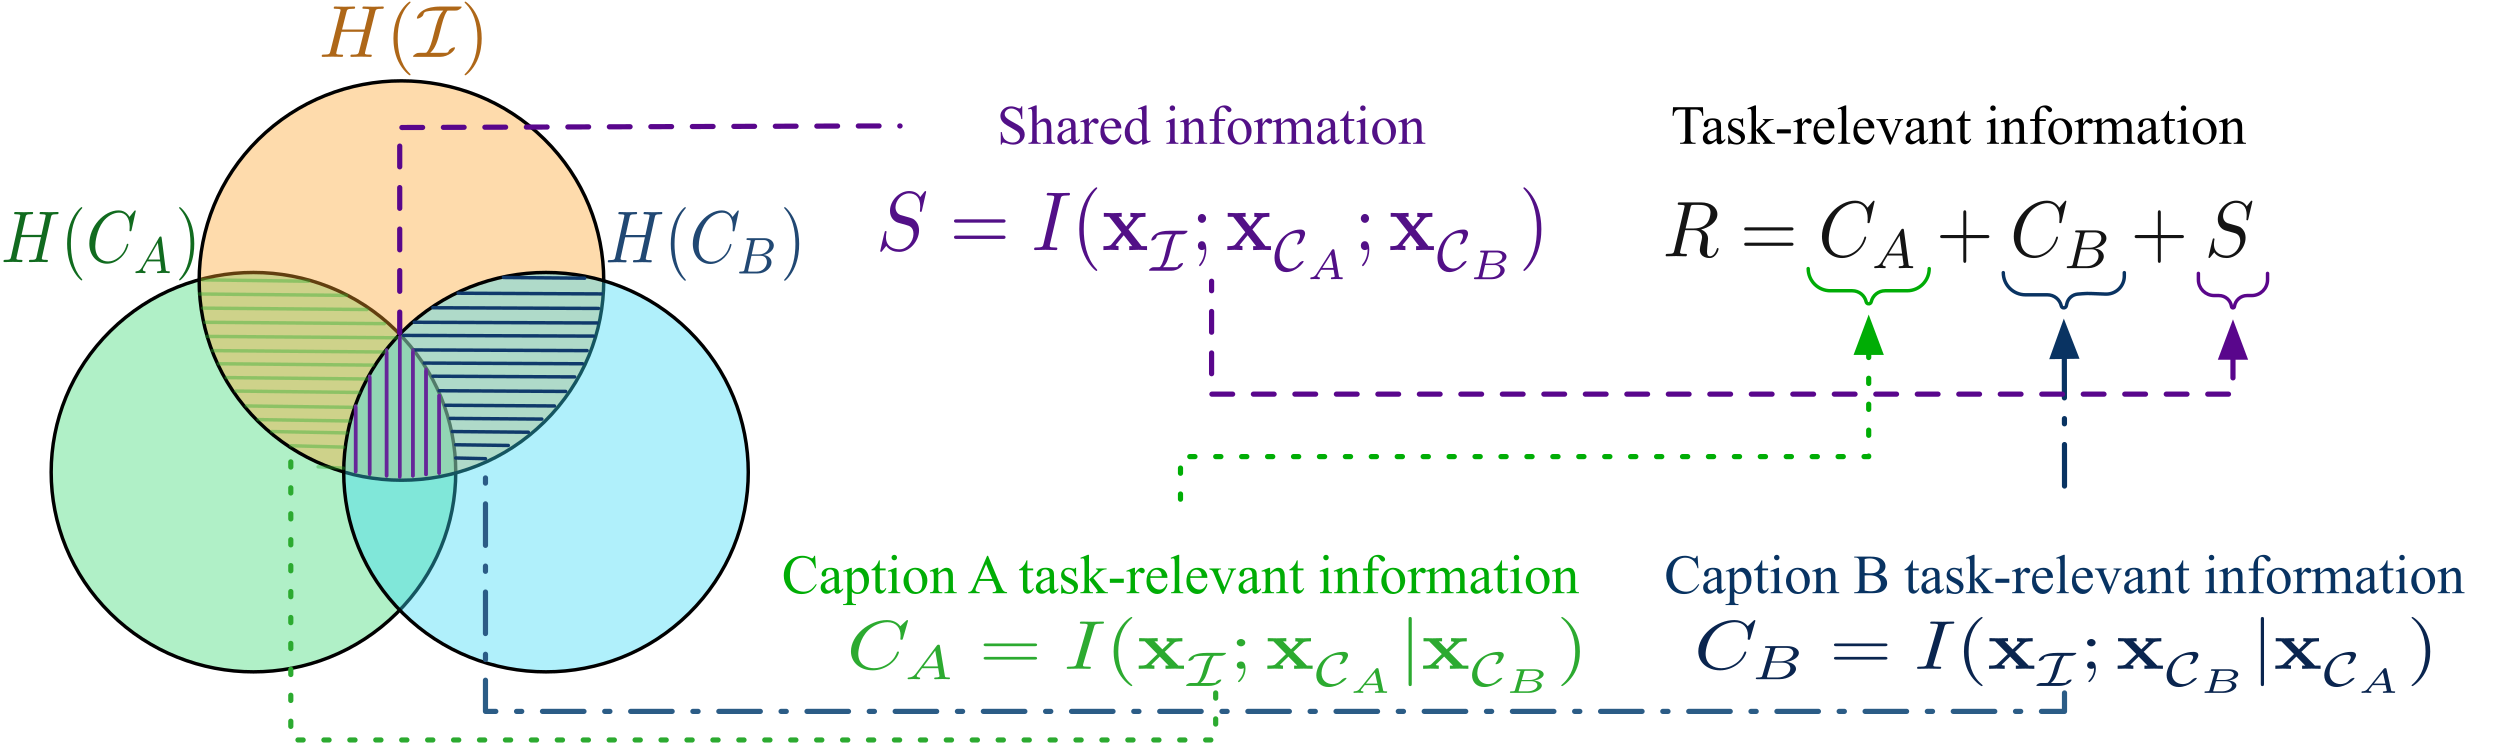 <svg xmlns="http://www.w3.org/2000/svg" xmlns:xlink="http://www.w3.org/1999/xlink" xmlns:inkscape="http://www.inkscape.org/namespaces/inkscape" version="1.1" width="723" height="215" viewBox="0 0 723 215">
<rect x="0" y="0" width="723" height="215" fill="#808080" stroke="none"/>
<defs>
<clipPath id="clip_1">
<path transform="matrix(1,0,0,-1,0,215)" d="M0 0H723V215H0Z"/>
</clipPath>
<path id="font_2_6" d="M.458 .677V.447H.44C.435 .491 .424 .526 .409 .553 .394 .579 .372 .599 .344 .615 .316 .63 .287 .638 .257 .638 .223 .638 .195 .627 .173 .607 .151 .586 .14 .563 .14 .536 .14 .516 .147 .498 .161 .481 .181 .457 .229 .424 .305 .384 .367 .351 .409 .325 .432 .307 .455 .29 .472 .269 .484 .245 .496 .221 .502 .196 .502 .169 .502 .119 .483 .076 .444 .04 .405 .003 .355-.015 .294-.015 .275-.015 .257-.013 .24-.01 .23-.009 .209-.003 .177 .008 .145 .018 .125 .023 .117 .023 .109 .023 .102 .021 .097 .016 .093 .011 .089 .001 .087-.015H.069V.213H.087C.095 .165 .107 .13 .121 .106 .135 .082 .157 .063 .187 .047 .216 .031 .249 .023 .284 .023 .324 .023 .357 .034 .38 .056 .404 .077 .416 .103 .416 .132 .416 .148 .411 .165 .402 .181 .393 .198 .379 .213 .36 .228 .348 .237 .313 .258 .256 .29 .2 .321 .159 .346 .135 .365 .112 .384 .093 .405 .081 .428 .069 .45 .062 .475 .062 .503 .062 .55 .081 .591 .117 .625 .154 .66 .2 .677 .256 .677 .292 .677 .329 .668 .368 .651 .386 .643 .399 .639 .407 .639 .415 .639 .422 .641 .427 .646 .433 .651 .437 .661 .44 .677H.458Z"/>
<path id="font_2_12" d="M.163 .694V.366C.199 .406 .227 .432 .249 .443 .27 .454 .291 .46 .312 .46 .337 .46 .359 .453 .377 .439 .396 .425 .409 .403 .418 .373 .424 .353 .427 .315 .427 .259V.102C.427 .073 .43 .054 .434 .043 .437 .035 .443 .029 .451 .024 .458 .02 .473 .018 .494 .018V0H.274V.018H.284C.305 .018 .319 .021 .328 .027 .336 .034 .341 .043 .345 .055 .346 .061 .346 .076 .346 .102V.259C.346 .308 .344 .339 .339 .355 .334 .37 .326 .381 .314 .389 .303 .397 .29 .4 .274 .4 .258 .4 .242 .396 .225 .388 .207 .379 .187 .362 .163 .337V.102C.163 .071 .164 .052 .168 .044 .171 .037 .177 .03 .187 .025 .196 .02 .212 .018 .235 .018V0H.013V.018C.033 .018 .049 .021 .06 .027 .067 .03 .072 .036 .076 .046 .08 .055 .082 .073 .082 .102V.506C.082 .557 .08 .588 .078 .6 .075 .611 .072 .619 .067 .624 .062 .628 .055 .63 .046 .63 .04 .63 .028 .627 .013 .622L.006 .64 .14 .694H.163Z"/>
<path id="font_2_8" d="M.285 .064C.239 .028 .21 .008 .198 .002 .181-.006 .162-.01 .142-.01 .111-.01 .086 .001 .066 .022 .046 .043 .036 .071 .036 .105 .036 .127 .041 .146 .05 .162 .064 .184 .087 .205 .12 .225 .153 .244 .208 .268 .285 .296V.313C.285 .358 .278 .388 .263 .405 .249 .421 .229 .43 .202 .43 .181 .43 .165 .424 .153 .413 .14 .402 .134 .389 .134 .375L.135 .347C.135 .332 .131 .32 .124 .312 .116 .304 .106 .3 .094 .3 .082 .3 .072 .304 .064 .313 .057 .321 .053 .333 .053 .347 .053 .375 .067 .401 .096 .425 .124 .448 .165 .46 .216 .46 .256 .46 .289 .453 .314 .44 .333 .43 .347 .414 .356 .393 .362 .379 .365 .35 .365 .307V.155C.365 .113 .366 .086 .368 .077 .369 .067 .372 .061 .376 .058 .379 .054 .384 .053 .389 .053 .394 .053 .398 .054 .402 .056 .409 .06 .422 .072 .442 .092V.064C.405 .016 .371-.009 .337-.009 .321-.009 .309-.003 .299 .008 .29 .019 .285 .037 .285 .064M.285 .096V.266C.236 .246 .204 .232 .189 .224 .164 .21 .145 .195 .134 .179 .123 .164 .118 .147 .118 .128 .118 .105 .125 .085 .139 .07 .153 .055 .169 .047 .187 .047 .212 .047 .244 .063 .285 .096Z"/>
<path id="font_2_20" d="M.162 .46V.359C.2 .426 .238 .46 .277 .46 .295 .46 .31 .455 .322 .444 .333 .433 .339 .42 .339 .406 .339 .393 .335 .382 .327 .374 .318 .365 .308 .36 .296 .36 .285 .36 .272 .366 .258 .377 .244 .388 .233 .394 .227 .394 .221 .394 .214 .39 .208 .384 .193 .371 .178 .349 .162 .318V.104C.162 .08 .165 .061 .171 .048 .176 .04 .183 .032 .194 .026 .205 .02 .22 .018 .24 .018V0H.011V.018C.034 .018 .051 .021 .062 .028 .07 .034 .076 .042 .079 .054 .081 .059 .082 .075 .082 .102V.273C.082 .326 .08 .357 .078 .366 .076 .376 .072 .384 .067 .388 .061 .393 .054 .395 .045 .395 .035 .395 .024 .393 .011 .388L.006 .405 .142 .46H.162Z"/>
<path id="font_2_10" d="M.106 .278C.106 .212 .122 .16 .155 .123 .187 .085 .226 .066 .27 .066 .299 .066 .324 .074 .346 .091 .368 .107 .386 .135 .4 .174L.416 .164C.409 .119 .389 .078 .356 .042 .323 .005 .282-.014 .232-.014 .179-.014 .133 .007 .094 .049 .056 .091 .037 .147 .037 .217 .037 .294 .057 .353 .096 .396 .135 .439 .184 .46 .244 .46 .294 .46 .335 .443 .367 .411 .399 .378 .416 .334 .416 .278H.106M.106 .307H.313C.312 .335 .308 .355 .303 .367 .295 .385 .283 .399 .267 .409 .251 .42 .234 .425 .216 .425 .189 .425 .165 .414 .144 .394 .122 .373 .11 .344 .106 .307Z"/>
<path id="font_2_9" d="M.347 .05C.325 .027 .304 .011 .283 .001 .262-.009 .24-.014 .216-.014 .167-.014 .124 .007 .088 .047 .051 .088 .033 .141 .033 .205 .033 .269 .053 .327 .094 .38 .134 .433 .186 .46 .25 .46 .289 .46 .321 .447 .347 .422V.506C.347 .557 .346 .588 .344 .6 .341 .611 .337 .619 .332 .624 .327 .628 .32 .63 .312 .63 .304 .63 .293 .627 .279 .622L.272 .64 .406 .694H.428V.177C.428 .125 .429 .093 .431 .081 .434 .07 .438 .062 .443 .057 .448 .053 .455 .05 .462 .05 .471 .05 .482 .053 .497 .059L.502 .041 .37-.014H.347V.05M.347 .084V.314C.345 .336 .339 .356 .33 .375 .32 .393 .307 .407 .291 .416 .275 .425 .259 .43 .244 .43 .215 .43 .189 .417 .167 .391 .137 .357 .123 .308 .123 .243 .123 .178 .137 .127 .166 .092 .194 .057 .226 .04 .261 .04 .291 .04 .319 .055 .347 .084Z"/>
<path id="font_2_1" d="M0 0Z"/>
<path id="font_2_13" d="M.145 .694C.159 .694 .17 .69 .18 .68 .19 .67 .194 .659 .194 .645 .194 .631 .19 .619 .18 .609 .17 .6 .159 .595 .145 .595 .131 .595 .12 .6 .11 .609 .1 .619 .095 .631 .095 .645 .095 .659 .1 .67 .11 .68 .119 .69 .131 .694 .145 .694M.186 .46V.102C.186 .073 .188 .055 .192 .045 .196 .036 .202 .029 .21 .024 .218 .02 .232 .018 .253 .018V0H.036V.018C.058 .018 .073 .02 .08 .024 .088 .028 .094 .035 .098 .045 .102 .055 .104 .074 .104 .102V.272C.104 .321 .103 .353 .1 .367 .098 .378 .094 .385 .089 .389 .084 .393 .078 .395 .069 .395 .06 .395 .049 .393 .036 .388L.029 .405 .164 .46H.186Z"/>
<path id="font_2_17" d="M.162 .366C.214 .429 .264 .46 .312 .46 .336 .46 .357 .454 .375 .442 .392 .43 .406 .409 .417 .382 .424 .362 .427 .332 .427 .292V.102C.427 .073 .43 .054 .434 .044 .438 .035 .443 .029 .451 .024 .459 .02 .474 .018 .496 .018V0H.274V.018H.284C.305 .018 .319 .021 .327 .027 .336 .034 .341 .043 .345 .055 .346 .06 .347 .076 .347 .102V.284C.347 .325 .341 .354 .331 .373 .32 .391 .302 .4 .277 .4 .239 .4 .2 .379 .162 .337V.102C.162 .071 .163 .052 .167 .045 .172 .036 .178 .029 .186 .024 .194 .02 .21 .018 .234 .018V0H.013V.018H.023C.046 .018 .061 .023 .069 .035 .077 .047 .081 .069 .081 .102V.267C.081 .32 .08 .353 .077 .365 .075 .376 .071 .384 .066 .389 .061 .393 .054 .395 .046 .395 .037 .395 .026 .393 .013 .388L.006 .405 .141 .46H.162V.366Z"/>
<path id="font_2_11" d="M.206 .412V.118C.206 .076 .211 .05 .22 .039 .232 .025 .248 .018 .268 .018H.309V0H.042V.018H.062C.075 .018 .086 .021 .097 .027 .108 .034 .115 .043 .119 .054 .123 .065 .125 .086 .125 .118V.412H.039V.447H.125V.477C.125 .521 .133 .559 .147 .59 .161 .621 .183 .647 .213 .666 .242 .685 .275 .694 .312 .694 .346 .694 .378 .683 .406 .661 .425 .646 .435 .63 .435 .612 .435 .602 .43 .593 .422 .584 .413 .576 .404 .571 .395 .571 .387 .571 .379 .574 .371 .579 .363 .585 .352 .596 .34 .614 .328 .632 .317 .644 .307 .65 .297 .656 .286 .659 .273 .659 .258 .659 .246 .655 .235 .647 .225 .639 .217 .627 .213 .61 .208 .593 .206 .55 .206 .48V.447H.321V.412H.206Z"/>
<path id="font_2_18" d="M.25 .46C.318 .46 .372 .434 .413 .383 .448 .339 .465 .289 .465 .232 .465 .192 .456 .151 .437 .11 .417 .069 .391 .038 .357 .018 .323-.003 .286-.014 .245-.014 .177-.014 .124 .013 .084 .067 .05 .112 .034 .163 .034 .219 .034 .26 .044 .301 .064 .341 .085 .382 .111 .412 .145 .431 .178 .45 .213 .46 .25 .46M.235 .428C.218 .428 .2 .423 .183 .412 .165 .402 .151 .384 .141 .359 .13 .333 .125 .3 .125 .26 .125 .195 .137 .139 .163 .092 .189 .045 .223 .021 .266 .021 .297 .021 .323 .034 .344 .06 .364 .086 .375 .131 .375 .194 .375 .273 .357 .336 .323 .381 .3 .412 .271 .428 .235 .428Z"/>
<path id="font_2_16" d="M.164 .364C.197 .397 .216 .416 .222 .421 .236 .433 .252 .443 .269 .45 .286 .457 .303 .46 .319 .46 .347 .46 .371 .452 .392 .435 .412 .419 .425 .395 .432 .364 .466 .403 .494 .429 .517 .441 .54 .454 .564 .46 .588 .46 .612 .46 .633 .454 .652 .442 .67 .43 .685 .41 .695 .382 .702 .363 .706 .334 .706 .293V.102C.706 .073 .708 .054 .712 .044 .716 .036 .722 .03 .73 .025 .739 .02 .754 .018 .773 .018V0H.553V.018H.562C.581 .018 .596 .021 .607 .029 .614 .034 .62 .042 .623 .054 .624 .059 .625 .075 .625 .102V.293C.625 .329 .621 .354 .612 .369 .599 .39 .579 .4 .551 .4 .534 .4 .516 .396 .499 .387 .481 .379 .46 .363 .436 .34L.435 .334 .436 .313V.102C.436 .071 .437 .052 .441 .044 .444 .037 .451 .03 .46 .025 .469 .02 .486 .018 .508 .018V0H.282V.018C.307 .018 .324 .021 .333 .026 .343 .032 .349 .041 .353 .053 .354 .059 .355 .075 .355 .102V.293C.355 .329 .35 .355 .339 .371 .325 .392 .305 .402 .279 .402 .261 .402 .244 .398 .227 .388 .2 .374 .179 .358 .164 .34V.102C.164 .072 .166 .053 .17 .044 .174 .035 .18 .029 .188 .024 .196 .02 .212 .018 .237 .018V0H.016V.018C.036 .018 .05 .02 .059 .024 .067 .029 .073 .036 .077 .045 .081 .055 .083 .074 .083 .102V.271C.083 .321 .082 .352 .079 .367 .077 .377 .073 .385 .068 .389 .063 .393 .057 .395 .048 .395 .039 .395 .028 .393 .016 .388L.008 .405 .143 .46H.164V.364Z"/>
<path id="font_2_22" d="M.161 .595V.447H.266V.414L.161 .413V.123C.161 .094 .165 .074 .174 .064 .182 .054 .193 .049 .206 .049 .216 .049 .227 .052 .237 .059 .247 .066 .255 .076 .26 .089H.279C.268 .057 .252 .033 .231 .016 .21 0 .189-.008 .167-.008 .152-.008 .137-.004 .123 .005 .108 .013 .098 .025 .091 .04 .084 .056 .081 .08 .081 .112V.414H.01V.43C.028 .437 .046 .449 .065 .466 .083 .483 .1 .503 .115 .527 .122 .539 .133 .562 .146 .595H.161Z"/>
<path id="font_2_5" d="M.602 .677 .617 .451H.602C.582 .519 .553 .567 .516 .597 .478 .627 .433 .642 .381 .642 .337 .642 .297 .63 .262 .608 .226 .586 .198 .55 .178 .502 .158 .453 .147 .392 .147 .32 .147 .26 .157 .208 .176 .164 .195 .12 .224 .087 .263 .063 .302 .04 .346 .028 .395 .028 .438 .028 .476 .038 .509 .056 .542 .074 .578 .111 .617 .166L.632 .156C.599 .097 .56 .054 .516 .026 .472-.001 .419-.015 .358-.015 .249-.015 .164 .026 .104 .107 .059 .168 .036 .239 .036 .321 .036 .387 .051 .447 .081 .503 .11 .558 .151 .601 .203 .631 .255 .662 .312 .677 .373 .677 .421 .677 .468 .665 .515 .642 .528 .634 .538 .631 .544 .631 .553 .631 .56 .634 .567 .64 .575 .649 .581 .661 .585 .677H.602Z"/>
<path id="font_2_19" d="M-.001 .404 .137 .459H.155V.354C.178 .393 .202 .421 .225 .436 .248 .452 .273 .46 .298 .46 .343 .46 .381 .442 .411 .407 .447 .364 .466 .308 .466 .239 .466 .162 .444 .099 .399 .048 .363 .007 .317-.014 .262-.014 .238-.014 .217-.01 .199-.003 .186 .001 .172 .011 .155 .026V-.11C.155-.141 .157-.161 .161-.169 .165-.177 .171-.184 .18-.189 .19-.194 .207-.196 .231-.196V-.214H-.003V-.196H.009C.027-.197 .042-.193 .055-.186 .061-.182 .066-.177 .069-.169 .073-.161 .074-.14 .074-.107V.316C.074 .346 .073 .364 .07 .372 .068 .38 .064 .386 .058 .39 .052 .394 .044 .396 .035 .396 .027 .396 .017 .393 .005 .389L-.001 .404M.155 .325V.158C.155 .122 .157 .098 .16 .087 .164 .068 .175 .051 .193 .037 .211 .023 .233 .016 .26 .016 .293 .016 .319 .028 .339 .054 .366 .087 .379 .134 .379 .194 .379 .262 .364 .315 .334 .352 .313 .377 .288 .39 .26 .39 .244 .39 .229 .386 .213 .378 .202 .372 .182 .354 .155 .325Z"/>
<path id="font_2_3" d="M.458 .222H.201L.156 .117C.145 .092 .14 .072 .14 .06 .14 .05 .144 .041 .154 .033 .164 .026 .184 .021 .216 .019V0H.008V.019C.035 .023 .053 .03 .062 .038 .078 .053 .097 .085 .117 .133L.35 .677H.367L.597 .126C.616 .082 .633 .054 .648 .041 .663 .028 .684 .02 .711 .019V0H.45V.019C.476 .02 .494 .024 .503 .032 .512 .039 .517 .048 .517 .059 .517 .073 .511 .096 .498 .126L.458 .222M.444 .258 .332 .525 .216 .258H.444Z"/>
<path id="font_2_21" d="M.32 .46V.308H.304C.292 .355 .276 .388 .257 .405 .237 .422 .213 .431 .183 .431 .16 .431 .141 .425 .127 .413 .113 .401 .106 .387 .106 .373 .106 .355 .112 .339 .122 .326 .132 .313 .153 .299 .184 .284L.255 .249C.321 .217 .354 .175 .354 .122 .354 .081 .339 .049 .308 .024 .277-.001 .243-.014 .205-.014 .177-.014 .146-.009 .111 0 .1 .003 .091 .005 .084 .005 .077 .005 .071 .001 .067-.007H.051V.153H.067C.076 .108 .093 .073 .119 .05 .145 .027 .174 .016 .206 .016 .228 .016 .246 .022 .26 .035 .275 .048 .282 .064 .282 .083 .282 .105 .274 .124 .258 .139 .242 .154 .211 .173 .164 .197 .116 .22 .085 .241 .071 .26 .056 .279 .049 .302 .049 .33 .049 .367 .061 .398 .087 .423 .112 .448 .145 .46 .185 .46 .202 .46 .223 .456 .249 .449 .265 .444 .276 .441 .282 .441 .287 .441 .291 .443 .294 .445 .297 .447 .3 .452 .304 .46H.32Z"/>
<path id="font_2_14" d="M.164 .694V.249L.277 .353C.301 .375 .315 .389 .319 .395 .322 .399 .323 .403 .323 .407 .323 .413 .321 .419 .315 .424 .31 .428 .301 .431 .289 .432V.447H.483V.432C.456 .431 .434 .427 .416 .42 .399 .412 .379 .399 .358 .38L.243 .274 .358 .129C.39 .088 .411 .063 .422 .052 .438 .037 .452 .027 .463 .022 .472 .019 .486 .018 .506 .018V0H.289V.018C.301 .018 .309 .02 .314 .023 .318 .027 .32 .031 .32 .038 .32 .045 .314 .057 .301 .074L.164 .249V.102C.164 .072 .166 .053 .17 .044 .174 .035 .18 .028 .187 .024 .194 .02 .211 .018 .236 .018V0H.008V.018C.031 .018 .048 .02 .06 .026 .066 .03 .072 .035 .075 .043 .08 .053 .083 .072 .083 .099V.506C.083 .557 .081 .589 .079 .6 .077 .612 .073 .619 .068 .624 .063 .628 .056 .63 .047 .63 .041 .63 .03 .628 .017 .622L.008 .64 .141 .694H.164Z"/>
<path id="font_2_2" d="M.041 .262H.293V.188H.041V.262Z"/>
<path id="font_2_15" d="M.185 .694V.102C.185 .073 .187 .055 .191 .046 .195 .036 .201 .029 .21 .025 .218 .02 .234 .018 .257 .018V0H.038V.018C.059 .018 .073 .02 .08 .024 .088 .028 .093 .035 .098 .045 .102 .055 .104 .074 .104 .102V.507C.104 .557 .103 .588 .101 .6 .098 .611 .095 .619 .09 .624 .085 .628 .078 .63 .07 .63 .062 .63 .051 .627 .038 .622L.03 .64 .163 .694H.185Z"/>
<path id="font_2_23" d="M.008 .447H.219V.43H.205C.192 .43 .183 .427 .176 .42 .169 .414 .166 .406 .166 .396 .166 .384 .169 .371 .176 .355L.28 .108 .385 .364C.392 .382 .396 .396 .396 .406 .396 .41 .395 .414 .392 .417 .389 .422 .384 .425 .378 .427 .373 .429 .362 .43 .345 .43V.447H.491V.43C.474 .428 .462 .425 .456 .419 .444 .41 .434 .393 .425 .37L.266-.014H.246L.086 .364C.079 .382 .072 .394 .066 .402 .059 .41 .051 .416 .041 .421 .035 .424 .025 .427 .008 .43V.447Z"/>
<path id="font_2_7" d="M.579 .662 .586 .506H.567C.564 .534 .559 .553 .553 .565 .543 .584 .529 .598 .512 .607 .496 .616 .474 .62 .446 .62H.353V.115C.353 .075 .357 .049 .366 .039 .379 .025 .398 .019 .423 .019H.446V0H.166V.019H.189C.217 .019 .237 .027 .249 .044 .256 .054 .259 .078 .259 .115V.62H.18C.149 .62 .127 .618 .114 .613 .097 .607 .082 .595 .07 .578 .058 .56 .051 .536 .049 .506H.03L.038 .662H.579Z"/>
<path id="font_2_4" d="M.462 .339C.508 .329 .542 .314 .565 .292 .597 .262 .612 .225 .612 .182 .612 .149 .602 .117 .581 .087 .56 .057 .532 .035 .495 .021 .459 .007 .404 0 .329 0H.017V.019H.042C.069 .019 .089 .027 .101 .045 .109 .056 .112 .08 .112 .117V.545C.112 .586 .108 .611 .098 .622 .085 .636 .067 .644 .042 .644H.017V.662H.303C.356 .662 .399 .658 .431 .65 .48 .639 .517 .618 .543 .588 .569 .559 .582 .525 .582 .486 .582 .453 .571 .423 .551 .397 .531 .371 .501 .352 .462 .339M.206 .366C.218 .364 .232 .362 .247 .361 .263 .36 .28 .359 .298 .359 .346 .359 .382 .364 .406 .375 .429 .385 .448 .4 .46 .421 .473 .442 .479 .465 .479 .49 .479 .528 .464 .561 .432 .588 .401 .615 .354 .629 .294 .629 .261 .629 .232 .625 .206 .618V.366M.206 .048C.244 .04 .281 .035 .318 .035 .377 .035 .422 .048 .453 .075 .484 .101 .499 .134 .499 .173 .499 .199 .492 .224 .478 .248 .464 .271 .441 .29 .41 .304 .378 .317 .339 .324 .292 .324 .272 .324 .255 .324 .241 .323 .226 .323 .215 .321 .206 .32V.048Z"/>
<clipPath id="clip_3">
<path transform="matrix(1,0,0,-1,0,215)" d="M481.2 137.32H651.628V157.594H481.2Z"/>
</clipPath>
<path id="font_4_2" d="M.375 .614C.381 .638 .384 .648 .403 .651 .412 .652 .444 .652 .464 .652 .535 .652 .646 .652 .646 .553 .646 .519 .63 .45 .591 .411 .565 .385 .512 .353 .422 .353H.31L.375 .614M.519 .34C.62 .362 .739 .432 .739 .533 .739 .619 .649 .683 .518 .683H.233C.213 .683 .204 .683 .204 .663 .204 .652 .213 .652 .232 .652 .234 .652 .253 .652 .27 .65 .288 .648 .297 .647 .297 .634 .297 .63 .296 .627 .293 .615L.159 .078C.149 .039 .147 .031 .068 .031 .05 .031 .041 .031 .041 .011 .041-0 .053-0 .055-0 .083-0 .153 .003 .181 .003 .209 .003 .28-0 .308-0 .316-0 .328-0 .328 .02 .328 .031 .319 .031 .3 .031 .263 .031 .235 .031 .235 .049 .235 .055 .237 .06 .238 .066L.304 .331H.423C.514 .331 .532 .275 .532 .24 .532 .225 .524 .194 .518 .171 .511 .143 .502 .106 .502 .086 .502-.022 .622-.022 .635-.022 .72-.022 .755 .079 .755 .093 .755 .105 .744 .105 .743 .105 .734 .105 .732 .098 .73 .091 .705 .017 .662-0 .639-0 .606-0 .599 .022 .599 .061 .599 .092 .605 .143 .609 .175 .611 .189 .613 .208 .613 .222 .613 .299 .546 .33 .519 .34Z"/>
<path id="font_5_2" d="M.687 .327C.702 .327 .721 .327 .721 .347 .721 .367 .702 .367 .688 .367H.089C.075 .367 .056 .367 .056 .347 .056 .327 .075 .327 .09 .327H.687M.688 .133C.702 .133 .721 .133 .721 .153 .721 .173 .702 .173 .687 .173H.09C.075 .173 .056 .173 .056 .153 .056 .133 .075 .133 .089 .133H.688Z"/>
<path id="font_4_1" d="M.76 .695C.76 .698 .758 .705 .749 .705 .746 .705 .745 .704 .734 .693L.664 .616C.655 .63 .609 .705 .498 .705 .275 .705 .05 .484 .05 .252 .05 .087 .168-.022 .321-.022 .408-.022 .484 .018 .537 .064 .63 .146 .647 .237 .647 .24 .647 .25 .637 .25 .635 .25 .629 .25 .624 .248 .622 .24 .613 .211 .59 .14 .521 .082 .452 .026 .389 .009 .337 .009 .247 .009 .141 .061 .141 .217 .141 .274 .162 .436 .262 .553 .323 .624 .417 .674 .506 .674 .608 .674 .667 .597 .667 .481 .667 .441 .664 .44 .664 .43 .664 .42 .675 .42 .679 .42 .692 .42 .692 .422 .697 .44L.76 .695Z"/>
<path id="font_6_1" d="M.206 .12C.171 .066 .139 .04 .08 .036 .07 .035 .057 .035 .057 .015 .057 .004 .066 0 .071 0 .097 0 .13 .004 .157 .004 .189 .004 .23 0 .26 0 .265 0 .28 0 .28 .022 .28 .035 .267 .036 .263 .036 .255 .037 .219 .039 .219 .066 .219 .078 .229 .095 .234 .104L.314 .228H.6L.624 .062C.62 .052 .614 .036 .555 .036 .543 .036 .529 .036 .529 .014 .529 .01 .532 0 .545 0 .574 0 .645 .004 .674 .004 .692 .004 .715 .003 .733 .003 .751 .002 .772 0 .79 0 .803 0 .81 .008 .81 .021 .81 .036 .798 .036 .782 .036 .724 .036 .722 .044 .719 .068L.631 .685C.628 .706 .626 .713 .607 .713 .588 .713 .582 .704 .573 .69L.206 .12M.338 .264 .548 .591 .595 .264H.338Z"/>
<path id="font_5_1" d="M.409 .23H.688C.702 .23 .721 .23 .721 .25 .721 .27 .702 .27 .688 .27H.409V.55C.409 .564 .409 .583 .389 .583 .369 .583 .369 .564 .369 .55V.27H.089C.075 .27 .056 .27 .056 .25 .056 .23 .075 .23 .089 .23H.369V-.05C.369-.064 .369-.083 .389-.083 .409-.083 .409-.064 .409-.05V.23Z"/>
<path id="font_6_2" d="M.19 .078C.181 .044 .179 .036 .102 .036 .085 .036 .072 .036 .072 .015 .072 0 .084 0 .102 0H.489C.657 0 .786 .115 .786 .214 .786 .285 .721 .346 .615 .357 .736 .379 .837 .455 .837 .541 .837 .617 .76 .683 .63 .683H.266C.247 .683 .234 .683 .234 .661 .234 .647 .246 .647 .266 .647 .267 .647 .286 .647 .304 .645 .325 .643 .327 .641 .327 .631 .327 .629 .327 .624 .323 .609L.19 .078M.35 .369 .411 .613C.419 .644 .42 .647 .462 .647H.614C.716 .647 .739 .58 .739 .542 .739 .461 .648 .369 .514 .369H.35M.302 .036C.271 .036 .27 .037 .27 .046 .27 .047 .27 .052 .274 .067L.343 .341H.555C.649 .341 .685 .279 .685 .221 .685 .122 .584 .036 .463 .036H.302Z"/>
<path id="font_4_3" d="M.645 .695C.645 .698 .643 .705 .634 .705 .629 .705 .628 .704 .616 .69L.568 .633C.542 .68 .49 .705 .425 .705 .298 .705 .178 .59 .178 .469 .178 .388 .231 .342 .282 .327L.389 .299C.426 .29 .481 .275 .481 .193 .481 .103 .399 .009 .301 .009 .237 .009 .126 .031 .126 .155 .126 .179 .131 .203 .132 .209 .133 .213 .134 .214 .134 .216 .134 .226 .127 .227 .122 .227 .117 .227 .115 .226 .112 .223 .108 .219 .052-.009 .052-.012 .052-.018 .057-.022 .063-.022 .068-.022 .069-.021 .081-.007L.13 .05C.173-.008 .241-.022 .299-.022 .435-.022 .553 .111 .553 .235 .553 .304 .519 .338 .504 .352 .481 .375 .466 .379 .377 .402 .355 .408 .319 .418 .31 .42 .283 .429 .249 .458 .249 .511 .249 .592 .329 .677 .424 .677 .507 .677 .568 .634 .568 .522 .568 .49 .564 .472 .564 .466 .564 .465 .564 .456 .576 .456 .586 .456 .587 .459 .591 .476L.645 .695Z"/>
<clipPath id="clip_7">
<path transform="matrix(1,0,0,-1,0,215)" d="M245.625 14.6H457.517V37H245.625Z"/>
</clipPath>
<path id="font_8_1" d="M.76 .695C.76 .698 .758 .705 .749 .705 .746 .705 .745 .704 .734 .693L.664 .616C.655 .63 .609 .705 .498 .705 .275 .705 .05 .484 .05 .252 .05 .087 .168-.022 .321-.022 .408-.022 .484 .018 .537 .064 .63 .146 .647 .237 .647 .24 .647 .25 .637 .25 .635 .25 .629 .25 .624 .248 .622 .24 .613 .211 .59 .14 .521 .082 .452 .026 .389 .009 .337 .009 .247 .009 .141 .061 .141 .217 .141 .274 .162 .436 .262 .553 .323 .624 .417 .674 .506 .674 .608 .674 .667 .597 .667 .481 .667 .441 .664 .44 .664 .43 .664 .42 .675 .42 .679 .42 .692 .42 .692 .422 .697 .44L.76 .695Z"/>
<path id="font_9_1" d="M.206 .12C.171 .066 .139 .04 .08 .036 .07 .035 .057 .035 .057 .015 .057 .004 .066 0 .071 0 .097 0 .13 .004 .157 .004 .189 .004 .23 0 .26 0 .265 0 .28 0 .28 .022 .28 .035 .267 .036 .263 .036 .255 .037 .219 .039 .219 .066 .219 .078 .229 .095 .234 .104L.314 .228H.6L.624 .062C.62 .052 .614 .036 .555 .036 .543 .036 .529 .036 .529 .014 .529 .01 .532 0 .545 0 .574 0 .645 .004 .674 .004 .692 .004 .715 .003 .733 .003 .751 .002 .772 0 .79 0 .803 0 .81 .008 .81 .021 .81 .036 .798 .036 .782 .036 .724 .036 .722 .044 .719 .068L.631 .685C.628 .706 .626 .713 .607 .713 .588 .713 .582 .704 .573 .69L.206 .12M.338 .264 .548 .591 .595 .264H.338Z"/>
<path id="font_10_4" d="M.687 .327C.702 .327 .721 .327 .721 .347 .721 .367 .702 .367 .688 .367H.089C.075 .367 .056 .367 .056 .347 .056 .327 .075 .327 .09 .327H.687M.688 .133C.702 .133 .721 .133 .721 .153 .721 .173 .702 .173 .687 .173H.09C.075 .173 .056 .173 .056 .153 .056 .133 .075 .133 .089 .133H.688Z"/>
<path id="font_8_2" d="M.374 .606C.383 .642 .386 .652 .465 .652 .489 .652 .497 .652 .497 .671 .497 .683 .486 .683 .482 .683 .453 .683 .379 .68 .35 .68 .32 .68 .247 .683 .217 .683 .21 .683 .197 .683 .197 .663 .197 .652 .206 .652 .225 .652 .267 .652 .294 .652 .294 .633 .294 .628 .294 .626 .292 .617L.157 .078C.148 .041 .145 .031 .066 .031 .043 .031 .034 .031 .034 .011 .034 0 .046 0 .049 0 .078 0 .151 .003 .18 .003 .21 .003 .284 0 .314 0 .322 0 .334 0 .334 .019 .334 .031 .326 .031 .304 .031 .286 .031 .281 .031 .261 .033 .24 .035 .236 .039 .236 .05 .236 .058 .238 .066 .24 .073L.374 .606Z"/>
<path id="font_10_1" d="M.331-.24C.331-.237 .331-.235 .314-.218 .189-.092 .157 .097 .157 .25 .157 .424 .195 .598 .318 .723 .331 .735 .331 .737 .331 .74 .331 .747 .327 .75 .321 .75 .311 .75 .221 .682 .162 .555 .111 .445 .099 .334 .099 .25 .099 .172 .11 .051 .165-.062 .225-.185 .311-.25 .321-.25 .327-.25 .331-.247 .331-.24Z"/>
<path id="font_11_1" d="M.346 .246 .463 .376C.476 .39 .482 .397 .565 .397V.444C.53 .442 .478 .441 .473 .441 .448 .441 .398 .443 .37 .444V.397C.384 .397 .396 .395 .408 .388 .404 .382 .404 .38 .4 .376L.316 .282 .218 .397H.258V.444C.232 .443 .169 .441 .137 .441 .105 .441 .06 .443 .027 .444V.397H.098L.254 .213 .123 .066C.106 .047 .07 .047 .022 .047V0C.057 .002 .109 .003 .114 .003 .139 .003 .197 .001 .217 0V.047C.199 .047 .18 .052 .18 .058 .18 .059 .18 .06 .187 .068L.284 .177 .394 .047H.355V0C.381 .001 .442 .003 .475 .003 .507 .003 .552 .001 .585 0V.047H.514L.346 .246Z"/>
<path id="font_12_2" d="M.621 .622C.64 .622 .653 .622 .68 .638 .686 .641 .715 .66 .715 .675 .715 .683 .708 .683 .69 .683H.389C.26 .683 .202 .661 .179 .652 .077 .612 .047 .543 .047 .525 .047 .517 .054 .516 .06 .516 .081 .516 .131 .542 .139 .567 .15 .6 .153 .608 .217 .616 .221 .616 .269 .622 .325 .622H.438C.373 .56 .343 .448 .314 .331 .29 .236 .263 .129 .213 .071 .204 .061 .2 .061 .173 .061H.099C.081 .061 .066 .061 .04 .045 .029 .039 .005 .022 .005 .008 .005 0 .012 0 .03 0H.412C.546 0 .631 .088 .631 .125 .631 .126 .631 .133 .619 .133 .6 .133 .55 .11 .539 .082 .534 .068 .533 .067 .52 .064 .502 .061 .484 .061 .476 .061H.264C.338 .127 .368 .22 .403 .361 .424 .446 .454 .566 .5 .622H.621Z"/>
<path id="font_10_3" d="M.192 .378C.192 .407 .168 .431 .139 .431 .11 .431 .086 .407 .086 .378 .086 .349 .11 .325 .139 .325 .168 .325 .192 .349 .192 .378M.173 .011C.173-.017 .173-.095 .109-.169 .102-.177 .102-.179 .102-.182 .102-.189 .107-.193 .112-.193 .123-.193 .195-.113 .195 .003 .195 .032 .193 .106 .139 .106 .104 .106 .086 .079 .086 .053 .086 .027 .103 0 .139 0 .144 0 .146 0 .147 .001 .154 .002 .165 .004 .173 .011Z"/>
<path id="font_12_1" d="M.571 .159C.571 .167 .562 .167 .559 .167 .554 .167 .514 .163 .478 .118 .433 .059 .376 .038 .322 .038 .216 .038 .127 .117 .127 .265 .127 .339 .153 .454 .23 .548 .273 .599 .335 .642 .436 .642 .487 .642 .505 .623 .505 .589 .505 .551 .463 .482 .456 .47 .452 .464 .45 .46 .45 .456 .45 .448 .458 .448 .462 .448 .481 .448 .518 .467 .535 .488 .539 .492 .598 .585 .598 .634 .598 .703 .531 .703 .507 .703 .38 .703 .261 .643 .171 .553 .097 .479 .034 .342 .034 .22 .034 .074 .12-.023 .251-.023 .426-.023 .571 .136 .571 .159Z"/>
<path id="font_13_1" d="M.727 .689C.723 .71 .719 .716 .697 .716 .673 .716 .667 .708 .657 .693L.265 .125C.223 .064 .188 .048 .123 .045 .104 .044 .104 .018 .104 .017 .104 .003 .116 0 .12 0 .134 0 .151 .003 .165 .003 .182 .003 .199 .004 .216 .004 .235 .004 .253 .003 .271 .003 .289 .003 .31 0 .328 0 .335 0 .352 0 .352 .028 .352 .044 .337 .045 .333 .045 .325 .045 .286 .047 .286 .071 .286 .083 .298 .1 .305 .11L.378 .217C.383 .223 .384 .224 .403 .224H.706C.708 .212 .709 .207 .712 .195 .715 .177 .735 .077 .735 .067 .735 .045 .672 .045 .667 .045 .652 .045 .636 .045 .636 .017 .636 .007 .643 0 .654 0 .675 0 .699 .003 .721 .003 .745 .003 .768 .004 .792 .004 .813 .004 .835 .003 .856 .003 .876 .003 .899 0 .919 0 .936 0 .943 .012 .943 .028 .943 .045 .927 .045 .913 .045 .847 .045 .846 .052 .842 .074L.727 .689M.637 .593 .698 .269H.414L.637 .593Z"/>
<path id="font_14_1" d="M.159 .714C.159 .732 .159 .75 .139 .75 .119 .75 .119 .732 .119 .714V-.214C.119-.232 .119-.25 .139-.25 .159-.25 .159-.232 .159-.214V.714Z"/>
<path id="font_13_2" d="M.248 .083C.24 .053 .239 .045 .163 .045 .137 .045 .121 .045 .121 .017 .121 0 .137 0 .154 0H.589C.769 0 .915 .112 .915 .212 .915 .274 .857 .341 .721 .358 .82 .371 .961 .437 .961 .537 .961 .621 .862 .683 .726 .683H.316C.297 .683 .281 .683 .281 .655 .281 .638 .294 .638 .318 .638 .328 .638 .361 .638 .382 .632 .382 .62 .382 .618 .379 .607L.248 .083M.417 .372 .475 .605C.483 .636 .483 .638 .525 .638H.708C.807 .638 .854 .587 .854 .534 .854 .453 .746 .372 .606 .372H.417M.369 .045C.361 .045 .347 .045 .337 .047 .338 .055 .338 .057 .34 .065L.408 .338H.652C.754 .338 .805 .279 .805 .216 .805 .119 .686 .045 .562 .045H.369Z"/>
<path id="font_10_2" d="M.289 .25C.289 .328 .278 .449 .223 .562 .163 .685 .077 .75 .067 .75 .061 .75 .057 .746 .057 .74 .057 .737 .057 .735 .076 .717 .174 .618 .231 .459 .231 .25 .231 .079 .194-.097 .07-.223 .057-.235 .057-.237 .057-.24 .057-.246 .061-.25 .067-.25 .077-.25 .167-.182 .226-.055 .277 .055 .289 .166 .289 .25Z"/>
<clipPath id="clip_15">
<path transform="matrix(1,0,0,-1,0,215)" d="M491.109 14.6H703.001V37H491.109Z"/>
</clipPath>
<path id="font_16_1" d="M.76 .695C.76 .698 .758 .705 .749 .705 .746 .705 .745 .704 .734 .693L.664 .616C.655 .63 .609 .705 .498 .705 .275 .705 .05 .484 .05 .252 .05 .087 .168-.022 .321-.022 .408-.022 .484 .018 .537 .064 .63 .146 .647 .237 .647 .24 .647 .25 .637 .25 .635 .25 .629 .25 .624 .248 .622 .24 .613 .211 .59 .14 .521 .082 .452 .026 .389 .009 .337 .009 .247 .009 .141 .061 .141 .217 .141 .274 .162 .436 .262 .553 .323 .624 .417 .674 .506 .674 .608 .674 .667 .597 .667 .481 .667 .441 .664 .44 .664 .43 .664 .42 .675 .42 .679 .42 .692 .42 .692 .422 .697 .44L.76 .695Z"/>
<path id="font_17_1" d="M.19 .078C.181 .044 .179 .036 .102 .036 .085 .036 .072 .036 .072 .015 .072 0 .084 0 .102 0H.489C.657 0 .786 .115 .786 .214 .786 .285 .721 .346 .615 .357 .736 .379 .837 .455 .837 .541 .837 .617 .76 .683 .63 .683H.266C.247 .683 .234 .683 .234 .661 .234 .647 .246 .647 .266 .647 .267 .647 .286 .647 .304 .645 .325 .643 .327 .641 .327 .631 .327 .629 .327 .624 .323 .609L.19 .078M.35 .369 .411 .613C.419 .644 .42 .647 .462 .647H.614C.716 .647 .739 .58 .739 .542 .739 .461 .648 .369 .514 .369H.35M.302 .036C.271 .036 .27 .037 .27 .046 .27 .047 .27 .052 .274 .067L.343 .341H.555C.649 .341 .685 .279 .685 .221 .685 .122 .584 .036 .463 .036H.302Z"/>
<path id="font_18_4" d="M.687 .327C.702 .327 .721 .327 .721 .347 .721 .367 .702 .367 .688 .367H.089C.075 .367 .056 .367 .056 .347 .056 .327 .075 .327 .09 .327H.687M.688 .133C.702 .133 .721 .133 .721 .153 .721 .173 .702 .173 .687 .173H.09C.075 .173 .056 .173 .056 .153 .056 .133 .075 .133 .089 .133H.688Z"/>
<path id="font_16_2" d="M.374 .606C.383 .642 .386 .652 .465 .652 .489 .652 .497 .652 .497 .671 .497 .683 .486 .683 .482 .683 .453 .683 .379 .68 .35 .68 .32 .68 .247 .683 .217 .683 .21 .683 .197 .683 .197 .663 .197 .652 .206 .652 .225 .652 .267 .652 .294 .652 .294 .633 .294 .628 .294 .626 .292 .617L.157 .078C.148 .041 .145 .031 .066 .031 .043 .031 .034 .031 .034 .011 .034 0 .046 0 .049 0 .078 0 .151 .003 .18 .003 .21 .003 .284 0 .314 0 .322 0 .334 0 .334 .019 .334 .031 .326 .031 .304 .031 .286 .031 .281 .031 .261 .033 .24 .035 .236 .039 .236 .05 .236 .058 .238 .066 .24 .073L.374 .606Z"/>
<path id="font_18_1" d="M.331-.24C.331-.237 .331-.235 .314-.218 .189-.092 .157 .097 .157 .25 .157 .424 .195 .598 .318 .723 .331 .735 .331 .737 .331 .74 .331 .747 .327 .75 .321 .75 .311 .75 .221 .682 .162 .555 .111 .445 .099 .334 .099 .25 .099 .172 .11 .051 .165-.062 .225-.185 .311-.25 .321-.25 .327-.25 .331-.247 .331-.24Z"/>
<path id="font_19_1" d="M.346 .246 .463 .376C.476 .39 .482 .397 .565 .397V.444C.53 .442 .478 .441 .473 .441 .448 .441 .398 .443 .37 .444V.397C.384 .397 .396 .395 .408 .388 .404 .382 .404 .38 .4 .376L.316 .282 .218 .397H.258V.444C.232 .443 .169 .441 .137 .441 .105 .441 .06 .443 .027 .444V.397H.098L.254 .213 .123 .066C.106 .047 .07 .047 .022 .047V0C.057 .002 .109 .003 .114 .003 .139 .003 .197 .001 .217 0V.047C.199 .047 .18 .052 .18 .058 .18 .059 .18 .06 .187 .068L.284 .177 .394 .047H.355V0C.381 .001 .442 .003 .475 .003 .507 .003 .552 .001 .585 0V.047H.514L.346 .246Z"/>
<path id="font_20_2" d="M.621 .622C.64 .622 .653 .622 .68 .638 .686 .641 .715 .66 .715 .675 .715 .683 .708 .683 .69 .683H.389C.26 .683 .202 .661 .179 .652 .077 .612 .047 .543 .047 .525 .047 .517 .054 .516 .06 .516 .081 .516 .131 .542 .139 .567 .15 .6 .153 .608 .217 .616 .221 .616 .269 .622 .325 .622H.438C.373 .56 .343 .448 .314 .331 .29 .236 .263 .129 .213 .071 .204 .061 .2 .061 .173 .061H.099C.081 .061 .066 .061 .04 .045 .029 .039 .005 .022 .005 .008 .005 0 .012 0 .03 0H.412C.546 0 .631 .088 .631 .125 .631 .126 .631 .133 .619 .133 .6 .133 .55 .11 .539 .082 .534 .068 .533 .067 .52 .064 .502 .061 .484 .061 .476 .061H.264C.338 .127 .368 .22 .403 .361 .424 .446 .454 .566 .5 .622H.621Z"/>
<path id="font_18_3" d="M.192 .378C.192 .407 .168 .431 .139 .431 .11 .431 .086 .407 .086 .378 .086 .349 .11 .325 .139 .325 .168 .325 .192 .349 .192 .378M.173 .011C.173-.017 .173-.095 .109-.169 .102-.177 .102-.179 .102-.182 .102-.189 .107-.193 .112-.193 .123-.193 .195-.113 .195 .003 .195 .032 .193 .106 .139 .106 .104 .106 .086 .079 .086 .053 .086 .027 .103 0 .139 0 .144 0 .146 0 .147 .001 .154 .002 .165 .004 .173 .011Z"/>
<path id="font_20_1" d="M.571 .159C.571 .167 .562 .167 .559 .167 .554 .167 .514 .163 .478 .118 .433 .059 .376 .038 .322 .038 .216 .038 .127 .117 .127 .265 .127 .339 .153 .454 .23 .548 .273 .599 .335 .642 .436 .642 .487 .642 .505 .623 .505 .589 .505 .551 .463 .482 .456 .47 .452 .464 .45 .46 .45 .456 .45 .448 .458 .448 .462 .448 .481 .448 .518 .467 .535 .488 .539 .492 .598 .585 .598 .634 .598 .703 .531 .703 .507 .703 .38 .703 .261 .643 .171 .553 .097 .479 .034 .342 .034 .22 .034 .074 .12-.023 .251-.023 .426-.023 .571 .136 .571 .159Z"/>
<path id="font_21_2" d="M.248 .083C.24 .053 .239 .045 .163 .045 .137 .045 .121 .045 .121 .017 .121 0 .137 0 .154 0H.589C.769 0 .915 .112 .915 .212 .915 .274 .857 .341 .721 .358 .82 .371 .961 .437 .961 .537 .961 .621 .862 .683 .726 .683H.316C.297 .683 .281 .683 .281 .655 .281 .638 .294 .638 .318 .638 .328 .638 .361 .638 .382 .632 .382 .62 .382 .618 .379 .607L.248 .083M.417 .372 .475 .605C.483 .636 .483 .638 .525 .638H.708C.807 .638 .854 .587 .854 .534 .854 .453 .746 .372 .606 .372H.417M.369 .045C.361 .045 .347 .045 .337 .047 .338 .055 .338 .057 .34 .065L.408 .338H.652C.754 .338 .805 .279 .805 .216 .805 .119 .686 .045 .562 .045H.369Z"/>
<path id="font_22_1" d="M.159 .714C.159 .732 .159 .75 .139 .75 .119 .75 .119 .732 .119 .714V-.214C.119-.232 .119-.25 .139-.25 .159-.25 .159-.232 .159-.214V.714Z"/>
<path id="font_21_1" d="M.727 .689C.723 .71 .719 .716 .697 .716 .673 .716 .667 .708 .657 .693L.265 .125C.223 .064 .188 .048 .123 .045 .104 .044 .104 .018 .104 .017 .104 .003 .116 0 .12 0 .134 0 .151 .003 .165 .003 .182 .003 .199 .004 .216 .004 .235 .004 .253 .003 .271 .003 .289 .003 .31 0 .328 0 .335 0 .352 0 .352 .028 .352 .044 .337 .045 .333 .045 .325 .045 .286 .047 .286 .071 .286 .083 .298 .1 .305 .11L.378 .217C.383 .223 .384 .224 .403 .224H.706C.708 .212 .709 .207 .712 .195 .715 .177 .735 .077 .735 .067 .735 .045 .672 .045 .667 .045 .652 .045 .636 .045 .636 .017 .636 .007 .643 0 .654 0 .675 0 .699 .003 .721 .003 .745 .003 .768 .004 .792 .004 .813 .004 .835 .003 .856 .003 .876 .003 .899 0 .919 0 .936 0 .943 .012 .943 .028 .943 .045 .927 .045 .913 .045 .847 .045 .846 .052 .842 .074L.727 .689M.637 .593 .698 .269H.414L.637 .593Z"/>
<path id="font_18_2" d="M.289 .25C.289 .328 .278 .449 .223 .562 .163 .685 .077 .75 .067 .75 .061 .75 .057 .746 .057 .74 .057 .737 .057 .735 .076 .717 .174 .618 .231 .459 .231 .25 .231 .079 .194-.097 .07-.223 .057-.235 .057-.237 .057-.24 .057-.246 .061-.25 .067-.25 .077-.25 .167-.182 .226-.055 .277 .055 .289 .166 .289 .25Z"/>
<clipPath id="clip_23">
<path transform="matrix(1,0,0,-1,0,215)" d="M254.5 133.666H446.281V161.346H254.5Z"/>
</clipPath>
<path id="font_24_2" d="M.645 .695C.645 .698 .643 .705 .634 .705 .629 .705 .628 .704 .616 .69L.568 .633C.542 .68 .49 .705 .425 .705 .298 .705 .178 .59 .178 .469 .178 .388 .231 .342 .282 .327L.389 .299C.426 .29 .481 .275 .481 .193 .481 .103 .399 .009 .301 .009 .237 .009 .126 .031 .126 .155 .126 .179 .131 .203 .132 .209 .133 .213 .134 .214 .134 .216 .134 .226 .127 .227 .122 .227 .117 .227 .115 .226 .112 .223 .108 .219 .052-.009 .052-.012 .052-.018 .057-.022 .063-.022 .068-.022 .069-.021 .081-.007L.13 .05C.173-.008 .241-.022 .299-.022 .435-.022 .553 .111 .553 .235 .553 .304 .519 .338 .504 .352 .481 .375 .466 .379 .377 .402 .355 .408 .319 .418 .31 .42 .283 .429 .249 .458 .249 .511 .249 .592 .329 .677 .424 .677 .507 .677 .568 .634 .568 .522 .568 .49 .564 .472 .564 .466 .564 .465 .564 .456 .576 .456 .586 .456 .587 .459 .591 .476L.645 .695Z"/>
<path id="font_25_4" d="M.687 .327C.702 .327 .721 .327 .721 .347 .721 .367 .702 .367 .688 .367H.089C.075 .367 .056 .367 .056 .347 .056 .327 .075 .327 .09 .327H.687M.688 .133C.702 .133 .721 .133 .721 .153 .721 .173 .702 .173 .687 .173H.09C.075 .173 .056 .173 .056 .153 .056 .133 .075 .133 .089 .133H.688Z"/>
<path id="font_24_1" d="M.374 .606C.383 .642 .386 .652 .465 .652 .489 .652 .497 .652 .497 .671 .497 .683 .486 .683 .482 .683 .453 .683 .379 .68 .35 .68 .32 .68 .247 .683 .217 .683 .21 .683 .197 .683 .197 .663 .197 .652 .206 .652 .225 .652 .267 .652 .294 .652 .294 .633 .294 .628 .294 .626 .292 .617L.157 .078C.148 .041 .145 .031 .066 .031 .043 .031 .034 .031 .034 .011 .034 0 .046 0 .049 0 .078 0 .151 .003 .18 .003 .21 .003 .284 0 .314 0 .322 0 .334 0 .334 .019 .334 .031 .326 .031 .304 .031 .286 .031 .281 .031 .261 .033 .24 .035 .236 .039 .236 .05 .236 .058 .238 .066 .24 .073L.374 .606Z"/>
<path id="font_25_1" d="M.331-.24C.331-.237 .331-.235 .314-.218 .189-.092 .157 .097 .157 .25 .157 .424 .195 .598 .318 .723 .331 .735 .331 .737 .331 .74 .331 .747 .327 .75 .321 .75 .311 .75 .221 .682 .162 .555 .111 .445 .099 .334 .099 .25 .099 .172 .11 .051 .165-.062 .225-.185 .311-.25 .321-.25 .327-.25 .331-.247 .331-.24Z"/>
<path id="font_26_1" d="M.346 .246 .463 .376C.476 .39 .482 .397 .565 .397V.444C.53 .442 .478 .441 .473 .441 .448 .441 .398 .443 .37 .444V.397C.384 .397 .396 .395 .408 .388 .404 .382 .404 .38 .4 .376L.316 .282 .218 .397H.258V.444C.232 .443 .169 .441 .137 .441 .105 .441 .06 .443 .027 .444V.397H.098L.254 .213 .123 .066C.106 .047 .07 .047 .022 .047V0C.057 .002 .109 .003 .114 .003 .139 .003 .197 .001 .217 0V.047C.199 .047 .18 .052 .18 .058 .18 .059 .18 .06 .187 .068L.284 .177 .394 .047H.355V0C.381 .001 .442 .003 .475 .003 .507 .003 .552 .001 .585 0V.047H.514L.346 .246Z"/>
<path id="font_27_2" d="M.621 .622C.64 .622 .653 .622 .68 .638 .686 .641 .715 .66 .715 .675 .715 .683 .708 .683 .69 .683H.389C.26 .683 .202 .661 .179 .652 .077 .612 .047 .543 .047 .525 .047 .517 .054 .516 .06 .516 .081 .516 .131 .542 .139 .567 .15 .6 .153 .608 .217 .616 .221 .616 .269 .622 .325 .622H.438C.373 .56 .343 .448 .314 .331 .29 .236 .263 .129 .213 .071 .204 .061 .2 .061 .173 .061H.099C.081 .061 .066 .061 .04 .045 .029 .039 .005 .022 .005 .008 .005 0 .012 0 .03 0H.412C.546 0 .631 .088 .631 .125 .631 .126 .631 .133 .619 .133 .6 .133 .55 .11 .539 .082 .534 .068 .533 .067 .52 .064 .502 .061 .484 .061 .476 .061H.264C.338 .127 .368 .22 .403 .361 .424 .446 .454 .566 .5 .622H.621Z"/>
<path id="font_25_3" d="M.192 .378C.192 .407 .168 .431 .139 .431 .11 .431 .086 .407 .086 .378 .086 .349 .11 .325 .139 .325 .168 .325 .192 .349 .192 .378M.173 .011C.173-.017 .173-.095 .109-.169 .102-.177 .102-.179 .102-.182 .102-.189 .107-.193 .112-.193 .123-.193 .195-.113 .195 .003 .195 .032 .193 .106 .139 .106 .104 .106 .086 .079 .086 .053 .086 .027 .103 0 .139 0 .144 0 .146 0 .147 .001 .154 .002 .165 .004 .173 .011Z"/>
<path id="font_27_1" d="M.571 .159C.571 .167 .562 .167 .559 .167 .554 .167 .514 .163 .478 .118 .433 .059 .376 .038 .322 .038 .216 .038 .127 .117 .127 .265 .127 .339 .153 .454 .23 .548 .273 .599 .335 .642 .436 .642 .487 .642 .505 .623 .505 .589 .505 .551 .463 .482 .456 .47 .452 .464 .45 .46 .45 .456 .45 .448 .458 .448 .462 .448 .481 .448 .518 .467 .535 .488 .539 .492 .598 .585 .598 .634 .598 .703 .531 .703 .507 .703 .38 .703 .261 .643 .171 .553 .097 .479 .034 .342 .034 .22 .034 .074 .12-.023 .251-.023 .426-.023 .571 .136 .571 .159Z"/>
<path id="font_28_1" d="M.727 .689C.723 .71 .719 .716 .697 .716 .673 .716 .667 .708 .657 .693L.265 .125C.223 .064 .188 .048 .123 .045 .104 .044 .104 .018 .104 .017 .104 .003 .116 0 .12 0 .134 0 .151 .003 .165 .003 .182 .003 .199 .004 .216 .004 .235 .004 .253 .003 .271 .003 .289 .003 .31 0 .328 0 .335 0 .352 0 .352 .028 .352 .044 .337 .045 .333 .045 .325 .045 .286 .047 .286 .071 .286 .083 .298 .1 .305 .11L.378 .217C.383 .223 .384 .224 .403 .224H.706C.708 .212 .709 .207 .712 .195 .715 .177 .735 .077 .735 .067 .735 .045 .672 .045 .667 .045 .652 .045 .636 .045 .636 .017 .636 .007 .643 0 .654 0 .675 0 .699 .003 .721 .003 .745 .003 .768 .004 .792 .004 .813 .004 .835 .003 .856 .003 .876 .003 .899 0 .919 0 .936 0 .943 .012 .943 .028 .943 .045 .927 .045 .913 .045 .847 .045 .846 .052 .842 .074L.727 .689M.637 .593 .698 .269H.414L.637 .593Z"/>
<path id="font_28_2" d="M.248 .083C.24 .053 .239 .045 .163 .045 .137 .045 .121 .045 .121 .017 .121 0 .137 0 .154 0H.589C.769 0 .915 .112 .915 .212 .915 .274 .857 .341 .721 .358 .82 .371 .961 .437 .961 .537 .961 .621 .862 .683 .726 .683H.316C.297 .683 .281 .683 .281 .655 .281 .638 .294 .638 .318 .638 .328 .638 .361 .638 .382 .632 .382 .62 .382 .618 .379 .607L.248 .083M.417 .372 .475 .605C.483 .636 .483 .638 .525 .638H.708C.807 .638 .854 .587 .854 .534 .854 .453 .746 .372 .606 .372H.417M.369 .045C.361 .045 .347 .045 .337 .047 .338 .055 .338 .057 .34 .065L.408 .338H.652C.754 .338 .805 .279 .805 .216 .805 .119 .686 .045 .562 .045H.369Z"/>
<path id="font_25_2" d="M.289 .25C.289 .328 .278 .449 .223 .562 .163 .685 .077 .75 .067 .75 .061 .75 .057 .746 .057 .74 .057 .737 .057 .735 .076 .717 .174 .618 .231 .459 .231 .25 .231 .079 .194-.097 .07-.223 .057-.235 .057-.237 .057-.24 .057-.246 .061-.25 .067-.25 .077-.25 .167-.182 .226-.055 .277 .055 .289 .166 .289 .25Z"/>
<clipPath id="clip_29">
<path transform="matrix(1,0,0,-1,0,215)" d="M0 0H723V215H0Z"/>
</clipPath>
<clipPath id="clip_30">
<path transform="matrix(1,0,0,-1,0,215)" d="M92.568 192.987H139.541V214.987H92.568Z"/>
</clipPath>
<path id="font_31_1" d="M.763 .606C.772 .642 .774 .652 .847 .652 .873 .652 .881 .652 .881 .672 .881 .683 .87 .683 .867 .683 .839 .683 .767 .68 .739 .68 .71 .68 .639 .683 .61 .683 .602 .683 .591 .683 .591 .663 .591 .652 .6 .652 .619 .652 .621 .652 .64 .652 .657 .65 .675 .648 .684 .647 .684 .634 .684 .63 .683 .628 .68 .615L.62 .371H.315L.374 .606C.383 .642 .386 .652 .458 .652 .484 .652 .492 .652 .492 .672 .492 .683 .481 .683 .478 .683 .45 .683 .378 .68 .35 .68 .321 .68 .25 .683 .221 .683 .213 .683 .202 .683 .202 .663 .202 .652 .211 .652 .23 .652 .232 .652 .251 .652 .268 .65 .286 .648 .295 .647 .295 .634 .295 .63 .294 .627 .291 .615L.157 .078C.147 .039 .145 .031 .066 .031 .048 .031 .039 .031 .039 .011 .039 0 .051 0 .053 0 .081 0 .152 .003 .18 .003 .201 .003 .223 .002 .244 .002 .266 .002 .288 0 .309 0 .317 0 .329 0 .329 .02 .329 .031 .32 .031 .301 .031 .264 .031 .236 .031 .236 .049 .236 .055 .238 .06 .239 .066L.307 .34H.612C.57 .174 .547 .079 .543 .064 .533 .032 .514 .031 .452 .031 .437 .031 .428 .031 .428 .011 .428 0 .44 0 .442 0 .47 0 .541 .003 .569 .003 .59 .003 .612 .002 .633 .002 .655 .002 .677 0 .698 0 .706 0 .718 0 .718 .02 .718 .031 .709 .031 .69 .031 .653 .031 .625 .031 .625 .049 .625 .055 .627 .06 .628 .066L.763 .606Z"/>
<path id="font_32_1" d="M.331-.24C.331-.237 .331-.235 .314-.218 .189-.092 .157 .097 .157 .25 .157 .424 .195 .598 .318 .723 .331 .735 .331 .737 .331 .74 .331 .747 .327 .75 .321 .75 .311 .75 .221 .682 .162 .555 .111 .445 .099 .334 .099 .25 .099 .172 .11 .051 .165-.062 .225-.185 .311-.25 .321-.25 .327-.25 .331-.247 .331-.24Z"/>
<path id="font_33_1" d="M.355 .683C.231 .683 .177 .66 .153 .651 .051 .608 .028 .54 .028 .527 .028 .52 .033 .519 .039 .519 .057 .519 .105 .544 .113 .566 .125 .604 .128 .613 .195 .622 .229 .626 .262 .628 .296 .628H.387C.324 .567 .295 .46 .259 .316 .23 .198 .207 .12 .166 .067 .156 .056 .155 .055 .128 .055H.064C.045 .055 .034 .055 .009 .04-.002 .034-.024 .017-.024 .007-.024 .001-.023 0-.001 0H.341C.458 0 .545 .087 .545 .123 .545 .13 .537 .13 .534 .13 .517 .13 .47 .107 .46 .082 .453 .061 .45 .055 .4 .055H.209C.28 .116 .31 .215 .344 .351 .371 .46 .395 .557 .436 .618 .442 .627 .443 .628 .463 .628H.548C.568 .628 .577 .628 .603 .643 .612 .648 .635 .664 .635 .676 .635 .682 .634 .683 .612 .683H.355Z"/>
<path id="font_32_2" d="M.289 .25C.289 .328 .278 .449 .223 .562 .163 .685 .077 .75 .067 .75 .061 .75 .057 .746 .057 .74 .057 .737 .057 .735 .076 .717 .174 .618 .231 .459 .231 .25 .231 .079 .194-.097 .07-.223 .057-.235 .057-.237 .057-.24 .057-.246 .061-.25 .067-.25 .077-.25 .167-.182 .226-.055 .277 .055 .289 .166 .289 .25Z"/>
<clipPath id="clip_34">
<path transform="matrix(1,0,0,-1,0,215)" d="M175.708 133.562H231.6V155.562H175.708Z"/>
</clipPath>
<path id="font_35_2" d="M.763 .606C.772 .642 .774 .652 .847 .652 .873 .652 .881 .652 .881 .672 .881 .683 .87 .683 .867 .683 .839 .683 .767 .68 .739 .68 .71 .68 .639 .683 .61 .683 .602 .683 .591 .683 .591 .663 .591 .652 .6 .652 .619 .652 .621 .652 .64 .652 .657 .65 .675 .648 .684 .647 .684 .634 .684 .63 .683 .628 .68 .615L.62 .371H.315L.374 .606C.383 .642 .386 .652 .458 .652 .484 .652 .492 .652 .492 .672 .492 .683 .481 .683 .478 .683 .45 .683 .378 .68 .35 .68 .321 .68 .25 .683 .221 .683 .213 .683 .202 .683 .202 .663 .202 .652 .211 .652 .23 .652 .232 .652 .251 .652 .268 .65 .286 .648 .295 .647 .295 .634 .295 .63 .294 .627 .291 .615L.157 .078C.147 .039 .145 .031 .066 .031 .048 .031 .039 .031 .039 .011 .039 0 .051 0 .053 0 .081 0 .152 .003 .18 .003 .201 .003 .223 .002 .244 .002 .266 .002 .288 0 .309 0 .317 0 .329 0 .329 .02 .329 .031 .32 .031 .301 .031 .264 .031 .236 .031 .236 .049 .236 .055 .238 .06 .239 .066L.307 .34H.612C.57 .174 .547 .079 .543 .064 .533 .032 .514 .031 .452 .031 .437 .031 .428 .031 .428 .011 .428 0 .44 0 .442 0 .47 0 .541 .003 .569 .003 .59 .003 .612 .002 .633 .002 .655 .002 .677 0 .698 0 .706 0 .718 0 .718 .02 .718 .031 .709 .031 .69 .031 .653 .031 .625 .031 .625 .049 .625 .055 .627 .06 .628 .066L.763 .606Z"/>
<path id="font_36_1" d="M.331-.24C.331-.237 .331-.235 .314-.218 .189-.092 .157 .097 .157 .25 .157 .424 .195 .598 .318 .723 .331 .735 .331 .737 .331 .74 .331 .747 .327 .75 .321 .75 .311 .75 .221 .682 .162 .555 .111 .445 .099 .334 .099 .25 .099 .172 .11 .051 .165-.062 .225-.185 .311-.25 .321-.25 .327-.25 .331-.247 .331-.24Z"/>
<path id="font_35_1" d="M.76 .695C.76 .698 .758 .705 .749 .705 .746 .705 .745 .704 .734 .693L.664 .616C.655 .63 .609 .705 .498 .705 .275 .705 .05 .484 .05 .252 .05 .087 .168-.022 .321-.022 .408-.022 .484 .018 .537 .064 .63 .146 .647 .237 .647 .24 .647 .25 .637 .25 .635 .25 .629 .25 .624 .248 .622 .24 .613 .211 .59 .14 .521 .082 .452 .026 .389 .009 .337 .009 .247 .009 .141 .061 .141 .217 .141 .274 .162 .436 .262 .553 .323 .624 .417 .674 .506 .674 .608 .674 .667 .597 .667 .481 .667 .441 .664 .44 .664 .43 .664 .42 .675 .42 .679 .42 .692 .42 .692 .422 .697 .44L.76 .695Z"/>
<path id="font_37_1" d="M.19 .078C.181 .044 .179 .036 .102 .036 .085 .036 .072 .036 .072 .015 .072 0 .084 0 .102 0H.489C.657 0 .786 .115 .786 .214 .786 .285 .721 .346 .615 .357 .736 .379 .837 .455 .837 .541 .837 .617 .76 .683 .63 .683H.266C.247 .683 .234 .683 .234 .661 .234 .647 .246 .647 .266 .647 .267 .647 .286 .647 .304 .645 .325 .643 .327 .641 .327 .631 .327 .629 .327 .624 .323 .609L.19 .078M.35 .369 .411 .613C.419 .644 .42 .647 .462 .647H.614C.716 .647 .739 .58 .739 .542 .739 .461 .648 .369 .514 .369H.35M.302 .036C.271 .036 .27 .037 .27 .046 .27 .047 .27 .052 .274 .067L.343 .341H.555C.649 .341 .685 .279 .685 .221 .685 .122 .584 .036 .463 .036H.302Z"/>
<path id="font_36_2" d="M.289 .25C.289 .328 .278 .449 .223 .562 .163 .685 .077 .75 .067 .75 .061 .75 .057 .746 .057 .74 .057 .737 .057 .735 .076 .717 .174 .618 .231 .459 .231 .25 .231 .079 .194-.097 .07-.223 .057-.235 .057-.237 .057-.24 .057-.246 .061-.25 .067-.25 .077-.25 .167-.182 .226-.055 .277 .055 .289 .166 .289 .25Z"/>
<clipPath id="clip_38">
<path transform="matrix(1,0,0,-1,0,215)" d="M.6 133.666H56.492V155.562H.6Z"/>
</clipPath>
<path id="font_39_2" d="M.763 .606C.772 .642 .774 .652 .847 .652 .873 .652 .881 .652 .881 .672 .881 .683 .87 .683 .867 .683 .839 .683 .767 .68 .739 .68 .71 .68 .639 .683 .61 .683 .602 .683 .591 .683 .591 .663 .591 .652 .6 .652 .619 .652 .621 .652 .64 .652 .657 .65 .675 .648 .684 .647 .684 .634 .684 .63 .683 .628 .68 .615L.62 .371H.315L.374 .606C.383 .642 .386 .652 .458 .652 .484 .652 .492 .652 .492 .672 .492 .683 .481 .683 .478 .683 .45 .683 .378 .68 .35 .68 .321 .68 .25 .683 .221 .683 .213 .683 .202 .683 .202 .663 .202 .652 .211 .652 .23 .652 .232 .652 .251 .652 .268 .65 .286 .648 .295 .647 .295 .634 .295 .63 .294 .627 .291 .615L.157 .078C.147 .039 .145 .031 .066 .031 .048 .031 .039 .031 .039 .011 .039 0 .051 0 .053 0 .081 0 .152 .003 .18 .003 .201 .003 .223 .002 .244 .002 .266 .002 .288 0 .309 0 .317 0 .329 0 .329 .02 .329 .031 .32 .031 .301 .031 .264 .031 .236 .031 .236 .049 .236 .055 .238 .06 .239 .066L.307 .34H.612C.57 .174 .547 .079 .543 .064 .533 .032 .514 .031 .452 .031 .437 .031 .428 .031 .428 .011 .428 0 .44 0 .442 0 .47 0 .541 .003 .569 .003 .59 .003 .612 .002 .633 .002 .655 .002 .677 0 .698 0 .706 0 .718 0 .718 .02 .718 .031 .709 .031 .69 .031 .653 .031 .625 .031 .625 .049 .625 .055 .627 .06 .628 .066L.763 .606Z"/>
<path id="font_40_1" d="M.331-.24C.331-.237 .331-.235 .314-.218 .189-.092 .157 .097 .157 .25 .157 .424 .195 .598 .318 .723 .331 .735 .331 .737 .331 .74 .331 .747 .327 .75 .321 .75 .311 .75 .221 .682 .162 .555 .111 .445 .099 .334 .099 .25 .099 .172 .11 .051 .165-.062 .225-.185 .311-.25 .321-.25 .327-.25 .331-.247 .331-.24Z"/>
<path id="font_39_1" d="M.76 .695C.76 .698 .758 .705 .749 .705 .746 .705 .745 .704 .734 .693L.664 .616C.655 .63 .609 .705 .498 .705 .275 .705 .05 .484 .05 .252 .05 .087 .168-.022 .321-.022 .408-.022 .484 .018 .537 .064 .63 .146 .647 .237 .647 .24 .647 .25 .637 .25 .635 .25 .629 .25 .624 .248 .622 .24 .613 .211 .59 .14 .521 .082 .452 .026 .389 .009 .337 .009 .247 .009 .141 .061 .141 .217 .141 .274 .162 .436 .262 .553 .323 .624 .417 .674 .506 .674 .608 .674 .667 .597 .667 .481 .667 .441 .664 .44 .664 .43 .664 .42 .675 .42 .679 .42 .692 .42 .692 .422 .697 .44L.76 .695Z"/>
<path id="font_41_1" d="M.206 .12C.171 .066 .139 .04 .08 .036 .07 .035 .057 .035 .057 .015 .057 .004 .066 0 .071 0 .097 0 .13 .004 .157 .004 .189 .004 .23 0 .26 0 .265 0 .28 0 .28 .022 .28 .035 .267 .036 .263 .036 .255 .037 .219 .039 .219 .066 .219 .078 .229 .095 .234 .104L.314 .228H.6L.624 .062C.62 .052 .614 .036 .555 .036 .543 .036 .529 .036 .529 .014 .529 .01 .532 0 .545 0 .574 0 .645 .004 .674 .004 .692 .004 .715 .003 .733 .003 .751 .002 .772 0 .79 0 .803 0 .81 .008 .81 .021 .81 .036 .798 .036 .782 .036 .724 .036 .722 .044 .719 .068L.631 .685C.628 .706 .626 .713 .607 .713 .588 .713 .582 .704 .573 .69L.206 .12M.338 .264 .548 .591 .595 .264H.338Z"/>
<path id="font_40_2" d="M.289 .25C.289 .328 .278 .449 .223 .562 .163 .685 .077 .75 .067 .75 .061 .75 .057 .746 .057 .74 .057 .737 .057 .735 .076 .717 .174 .618 .231 .459 .231 .25 .231 .079 .194-.097 .07-.223 .057-.235 .057-.237 .057-.24 .057-.246 .061-.25 .067-.25 .077-.25 .167-.182 .226-.055 .277 .055 .289 .166 .289 .25Z"/>
<clipPath id="clip_42">
<path transform="matrix(1,0,0,-1,0,215)" d="M0 0H723V215H0Z"/>
</clipPath>
</defs>
<g clip-path="url(#clip_1)">
<path transform="matrix(1,0,0,-1,0,215)" d="M0 0H723V215H0Z" fill="#ffffff"/>
<path transform="matrix(1,0,0,-1,0,215)" d="M0 0H723V215H0Z" fill="#ffffff"/>
<path transform="matrix(1,0,0,-1,0,215)" d="M114.666 119.285C137.512 96.733 137.512 60.167 114.666 37.615 91.82 15.062 54.78 15.062 31.934 37.615 9.089 60.167 9.089 96.733 31.934 119.285 54.78 141.838 91.82 141.838 114.666 119.285" fill="#37da70" fill-opacity=".392"/>
<path transform="matrix(1,0,0,1,-558,-511)" stroke-width="1" stroke-linecap="round" stroke-linejoin="round" fill="none" stroke="#000000" d="M672.666 606.715C695.511 629.267 695.511 665.833 672.666 688.385 649.82 710.938 612.78 710.938 589.934 688.385 567.088 665.833 567.088 629.267 589.934 606.715 612.78 584.162 649.82 584.162 672.666 606.715"/>
<path transform="matrix(1,0,0,-1,0,215)" d="M157.466 174.702C180.311 152.149 180.311 115.584 157.466 93.031 134.62 70.478 97.58 70.478 74.734 93.031 51.889 115.584 51.889 152.149 74.734 174.702 97.58 197.255 134.62 197.255 157.466 174.702" fill="#fca329" fill-opacity=".39"/>
<path transform="matrix(1,0,0,1,-558,-511)" stroke-width="1" stroke-linecap="round" stroke-linejoin="round" fill="none" stroke="#000000" d="M715.466 551.298C738.312 573.851 738.312 610.416 715.466 632.969 692.62 655.522 655.58 655.522 632.734 632.969 609.889 610.416 609.889 573.851 632.734 551.298 655.58 528.745 692.62 528.745 715.466 551.298"/>
<path transform="matrix(1,0,0,-1,0,215)" d="M199.266 119.285C222.112 96.733 222.112 60.167 199.266 37.615 176.42 15.062 139.38 15.062 116.534 37.615 93.689 60.167 93.689 96.733 116.534 119.285 139.38 141.838 176.42 141.838 199.266 119.285" fill="#37daf6" fill-opacity=".392"/>
<path transform="matrix(1,0,0,1,-558,-511)" stroke-width="1" stroke-linecap="round" stroke-linejoin="round" fill="none" stroke="#000000" d="M757.266 606.715C780.111 629.267 780.111 665.833 757.266 688.385 734.42 710.938 697.38 710.938 674.534 688.385 651.688 665.833 651.688 629.267 674.534 606.715 697.38 584.162 734.42 584.162 757.266 606.715"/>
<use data-text="S" xlink:href="#font_2_6" transform="matrix(16,0,0,-16,288.315,41.588)" fill="#521087"/>
<use data-text="h" xlink:href="#font_2_12" transform="matrix(16,0,0,-16,297.214,41.588)" fill="#521087"/>
<use data-text="a" xlink:href="#font_2_8" transform="matrix(16,0,0,-16,305.214,41.588)" fill="#521087"/>
<use data-text="r" xlink:href="#font_2_20" transform="matrix(16,0,0,-16,312.315,41.588)" fill="#521087"/>
<use data-text="e" xlink:href="#font_2_10" transform="matrix(16,0,0,-16,317.643,41.588)" fill="#521087"/>
<use data-text="d" xlink:href="#font_2_9" transform="matrix(16,0,0,-16,324.744,41.588)" fill="#521087"/>
<use data-text=" " xlink:href="#font_2_1" transform="matrix(16,0,0,-16,332.744,41.588)" fill="#521087"/>
<use data-text="i" xlink:href="#font_2_13" transform="matrix(16,0,0,-16,336.744,41.588)" fill="#521087"/>
<use data-text="n" xlink:href="#font_2_17" transform="matrix(16,0,0,-16,341.188,41.588)" fill="#521087"/>
<use data-text="f" xlink:href="#font_2_11" transform="matrix(16,0,0,-16,349.188,41.588)" fill="#521087"/>
<use data-text="o" xlink:href="#font_2_18" transform="matrix(16,0,0,-16,354.516,41.588)" fill="#521087"/>
<use data-text="r" xlink:href="#font_2_20" transform="matrix(16,0,0,-16,362.516,41.588)" fill="#521087"/>
<use data-text="m" xlink:href="#font_2_16" transform="matrix(16,0,0,-16,367.844,41.588)" fill="#521087"/>
<use data-text="a" xlink:href="#font_2_8" transform="matrix(16,0,0,-16,380.289,41.588)" fill="#521087"/>
<use data-text="t" xlink:href="#font_2_22" transform="matrix(16,0,0,-16,387.39,41.588)" fill="#521087"/>
<use data-text="i" xlink:href="#font_2_13" transform="matrix(16,0,0,-16,391.835,41.588)" fill="#521087"/>
<use data-text="o" xlink:href="#font_2_18" transform="matrix(16,0,0,-16,396.28,41.588)" fill="#521087"/>
<use data-text="n" xlink:href="#font_2_17" transform="matrix(16,0,0,-16,404.28,41.588)" fill="#521087"/>
<use data-text="C" xlink:href="#font_2_5" transform="matrix(16,0,0,-16,226.091,171.56)" fill="#00ad05"/>
<use data-text="a" xlink:href="#font_2_8" transform="matrix(16,0,0,-16,236.763,171.56)" fill="#00ad05"/>
<use data-text="p" xlink:href="#font_2_19" transform="matrix(16,0,0,-16,243.864,171.56)" fill="#00ad05"/>
<use data-text="t" xlink:href="#font_2_22" transform="matrix(16,0,0,-16,251.864,171.56)" fill="#00ad05"/>
<use data-text="i" xlink:href="#font_2_13" transform="matrix(16,0,0,-16,256.309,171.56)" fill="#00ad05"/>
<use data-text="o" xlink:href="#font_2_18" transform="matrix(16,0,0,-16,260.754,171.56)" fill="#00ad05"/>
<use data-text="n" xlink:href="#font_2_17" transform="matrix(16,0,0,-16,268.754,171.56)" fill="#00ad05"/>
<use data-text=" " xlink:href="#font_2_1" transform="matrix(16,0,0,-16,276.754,171.56)" fill="#00ad05"/>
<use data-text="A" xlink:href="#font_2_3" transform="matrix(16,0,0,-16,279.871,171.56)" fill="#00ad05"/>
<use data-text=" " xlink:href="#font_2_1" transform="matrix(16,0,0,-16,290.543,171.56)" fill="#00ad05"/>
<use data-text="t" xlink:href="#font_2_22" transform="matrix(16,0,0,-16,294.543,171.56)" fill="#00ad05"/>
<use data-text="a" xlink:href="#font_2_8" transform="matrix(16,0,0,-16,298.988,171.56)" fill="#00ad05"/>
<use data-text="s" xlink:href="#font_2_21" transform="matrix(16,0,0,-16,306.088,171.56)" fill="#00ad05"/>
<use data-text="k" xlink:href="#font_2_14" transform="matrix(16,0,0,-16,312.315,171.56)" fill="#00ad05"/>
<use data-text="-" xlink:href="#font_2_2" transform="matrix(16,0,0,-16,320.315,171.56)" fill="#00ad05"/>
<use data-text="r" xlink:href="#font_2_20" transform="matrix(16,0,0,-16,325.644,171.56)" fill="#00ad05"/>
<use data-text="e" xlink:href="#font_2_10" transform="matrix(16,0,0,-16,330.971,171.56)" fill="#00ad05"/>
<use data-text="l" xlink:href="#font_2_15" transform="matrix(16,0,0,-16,338.072,171.56)" fill="#00ad05"/>
<use data-text="e" xlink:href="#font_2_10" transform="matrix(16,0,0,-16,342.517,171.56)" fill="#00ad05"/>
<use data-text="v" xlink:href="#font_2_23" transform="matrix(16,0,0,-16,349.618,171.56)" fill="#00ad05"/>
<use data-text="a" xlink:href="#font_2_8" transform="matrix(16,0,0,-16,357.618,171.56)" fill="#00ad05"/>
<use data-text="n" xlink:href="#font_2_17" transform="matrix(16,0,0,-16,364.719,171.56)" fill="#00ad05"/>
<use data-text="t" xlink:href="#font_2_22" transform="matrix(16,0,0,-16,372.719,171.56)" fill="#00ad05"/>
<use data-text=" " xlink:href="#font_2_1" transform="matrix(16,0,0,-16,377.164,171.56)" fill="#00ad05"/>
<use data-text="i" xlink:href="#font_2_13" transform="matrix(16,0,0,-16,381.164,171.56)" fill="#00ad05"/>
<use data-text="n" xlink:href="#font_2_17" transform="matrix(16,0,0,-16,385.608,171.56)" fill="#00ad05"/>
<use data-text="f" xlink:href="#font_2_11" transform="matrix(16,0,0,-16,393.608,171.56)" fill="#00ad05"/>
<use data-text="o" xlink:href="#font_2_18" transform="matrix(16,0,0,-16,398.936,171.56)" fill="#00ad05"/>
<use data-text="r" xlink:href="#font_2_20" transform="matrix(16,0,0,-16,406.936,171.56)" fill="#00ad05"/>
<use data-text="m" xlink:href="#font_2_16" transform="matrix(16,0,0,-16,412.264,171.56)" fill="#00ad05"/>
<use data-text="a" xlink:href="#font_2_8" transform="matrix(16,0,0,-16,424.709,171.56)" fill="#00ad05"/>
<use data-text="t" xlink:href="#font_2_22" transform="matrix(16,0,0,-16,431.81,171.56)" fill="#00ad05"/>
<use data-text="i" xlink:href="#font_2_13" transform="matrix(16,0,0,-16,436.255,171.56)" fill="#00ad05"/>
<use data-text="o" xlink:href="#font_2_18" transform="matrix(16,0,0,-16,440.7,171.56)" fill="#00ad05"/>
<use data-text="n" xlink:href="#font_2_17" transform="matrix(16,0,0,-16,448.7,171.56)" fill="#00ad05"/>
<use data-text="T" xlink:href="#font_2_7" transform="matrix(16,0,0,-16,483.227,41.588)"/>
<use data-text="a" xlink:href="#font_2_8" transform="matrix(16,0,0,-16,491.883,41.588)"/>
<use data-text="s" xlink:href="#font_2_21" transform="matrix(16,0,0,-16,498.984,41.588)"/>
<use data-text="k" xlink:href="#font_2_14" transform="matrix(16,0,0,-16,505.211,41.588)"/>
<use data-text="-" xlink:href="#font_2_2" transform="matrix(16,0,0,-16,513.211,41.588)"/>
<use data-text="r" xlink:href="#font_2_20" transform="matrix(16,0,0,-16,518.539,41.588)"/>
<use data-text="e" xlink:href="#font_2_10" transform="matrix(16,0,0,-16,523.867,41.588)"/>
<use data-text="l" xlink:href="#font_2_15" transform="matrix(16,0,0,-16,530.968,41.588)"/>
<use data-text="e" xlink:href="#font_2_10" transform="matrix(16,0,0,-16,535.413,41.588)"/>
<use data-text="v" xlink:href="#font_2_23" transform="matrix(16,0,0,-16,542.514,41.588)"/>
<use data-text="a" xlink:href="#font_2_8" transform="matrix(16,0,0,-16,550.514,41.588)"/>
<use data-text="n" xlink:href="#font_2_17" transform="matrix(16,0,0,-16,557.614,41.588)"/>
<use data-text="t" xlink:href="#font_2_22" transform="matrix(16,0,0,-16,565.614,41.588)"/>
<use data-text=" " xlink:href="#font_2_1" transform="matrix(16,0,0,-16,570.059,41.588)"/>
<use data-text="i" xlink:href="#font_2_13" transform="matrix(16,0,0,-16,574.059,41.588)"/>
<use data-text="n" xlink:href="#font_2_17" transform="matrix(16,0,0,-16,578.504,41.588)"/>
<use data-text="f" xlink:href="#font_2_11" transform="matrix(16,0,0,-16,586.504,41.588)"/>
<use data-text="o" xlink:href="#font_2_18" transform="matrix(16,0,0,-16,591.832,41.588)"/>
<use data-text="r" xlink:href="#font_2_20" transform="matrix(16,0,0,-16,599.832,41.588)"/>
<use data-text="m" xlink:href="#font_2_16" transform="matrix(16,0,0,-16,605.16,41.588)"/>
<use data-text="a" xlink:href="#font_2_8" transform="matrix(16,0,0,-16,617.605,41.588)"/>
<use data-text="t" xlink:href="#font_2_22" transform="matrix(16,0,0,-16,624.706,41.588)"/>
<use data-text="i" xlink:href="#font_2_13" transform="matrix(16,0,0,-16,629.15,41.588)"/>
<use data-text="o" xlink:href="#font_2_18" transform="matrix(16,0,0,-16,633.595,41.588)"/>
<use data-text="n" xlink:href="#font_2_17" transform="matrix(16,0,0,-16,641.595,41.588)"/>
<use data-text="C" xlink:href="#font_2_5" transform="matrix(16,0,0,-16,481.305,171.56)" fill="#083362"/>
<use data-text="a" xlink:href="#font_2_8" transform="matrix(16,0,0,-16,491.977,171.56)" fill="#083362"/>
<use data-text="p" xlink:href="#font_2_19" transform="matrix(16,0,0,-16,499.078,171.56)" fill="#083362"/>
<use data-text="t" xlink:href="#font_2_22" transform="matrix(16,0,0,-16,507.078,171.56)" fill="#083362"/>
<use data-text="i" xlink:href="#font_2_13" transform="matrix(16,0,0,-16,511.523,171.56)" fill="#083362"/>
<use data-text="o" xlink:href="#font_2_18" transform="matrix(16,0,0,-16,515.967,171.56)" fill="#083362"/>
<use data-text="n" xlink:href="#font_2_17" transform="matrix(16,0,0,-16,523.967,171.56)" fill="#083362"/>
<use data-text=" " xlink:href="#font_2_1" transform="matrix(16,0,0,-16,531.967,171.56)" fill="#083362"/>
<use data-text="B" xlink:href="#font_2_4" transform="matrix(16,0,0,-16,535.967,171.56)" fill="#083362"/>
<use data-text=" " xlink:href="#font_2_1" transform="matrix(16,0,0,-16,546.639,171.56)" fill="#083362"/>
<use data-text="t" xlink:href="#font_2_22" transform="matrix(16,0,0,-16,550.639,171.56)" fill="#083362"/>
<use data-text="a" xlink:href="#font_2_8" transform="matrix(16,0,0,-16,555.084,171.56)" fill="#083362"/>
<use data-text="s" xlink:href="#font_2_21" transform="matrix(16,0,0,-16,562.185,171.56)" fill="#083362"/>
<use data-text="k" xlink:href="#font_2_14" transform="matrix(16,0,0,-16,568.412,171.56)" fill="#083362"/>
<use data-text="-" xlink:href="#font_2_2" transform="matrix(16,0,0,-16,576.412,171.56)" fill="#083362"/>
<use data-text="r" xlink:href="#font_2_20" transform="matrix(16,0,0,-16,581.74,171.56)" fill="#083362"/>
<use data-text="e" xlink:href="#font_2_10" transform="matrix(16,0,0,-16,587.068,171.56)" fill="#083362"/>
<use data-text="l" xlink:href="#font_2_15" transform="matrix(16,0,0,-16,594.169,171.56)" fill="#083362"/>
<use data-text="e" xlink:href="#font_2_10" transform="matrix(16,0,0,-16,598.614,171.56)" fill="#083362"/>
<use data-text="v" xlink:href="#font_2_23" transform="matrix(16,0,0,-16,605.715,171.56)" fill="#083362"/>
<use data-text="a" xlink:href="#font_2_8" transform="matrix(16,0,0,-16,613.715,171.56)" fill="#083362"/>
<use data-text="n" xlink:href="#font_2_17" transform="matrix(16,0,0,-16,620.816,171.56)" fill="#083362"/>
<use data-text="t" xlink:href="#font_2_22" transform="matrix(16,0,0,-16,628.816,171.56)" fill="#083362"/>
<use data-text=" " xlink:href="#font_2_1" transform="matrix(16,0,0,-16,633.26,171.56)" fill="#083362"/>
<use data-text="i" xlink:href="#font_2_13" transform="matrix(16,0,0,-16,637.26,171.56)" fill="#083362"/>
<use data-text="n" xlink:href="#font_2_17" transform="matrix(16,0,0,-16,641.705,171.56)" fill="#083362"/>
<use data-text="f" xlink:href="#font_2_11" transform="matrix(16,0,0,-16,649.705,171.56)" fill="#083362"/>
<use data-text="o" xlink:href="#font_2_18" transform="matrix(16,0,0,-16,655.033,171.56)" fill="#083362"/>
<use data-text="r" xlink:href="#font_2_20" transform="matrix(16,0,0,-16,663.033,171.56)" fill="#083362"/>
<use data-text="m" xlink:href="#font_2_16" transform="matrix(16,0,0,-16,668.361,171.56)" fill="#083362"/>
<use data-text="a" xlink:href="#font_2_8" transform="matrix(16,0,0,-16,680.806,171.56)" fill="#083362"/>
<use data-text="t" xlink:href="#font_2_22" transform="matrix(16,0,0,-16,687.907,171.56)" fill="#083362"/>
<use data-text="i" xlink:href="#font_2_13" transform="matrix(16,0,0,-16,692.352,171.56)" fill="#083362"/>
<use data-text="o" xlink:href="#font_2_18" transform="matrix(16,0,0,-16,696.797,171.56)" fill="#083362"/>
<use data-text="n" xlink:href="#font_2_17" transform="matrix(16,0,0,-16,704.797,171.56)" fill="#083362"/>
</g>
<g clip-path="url(#clip_3)">
<use data-text="R" xlink:href="#font_4_2" transform="matrix(21.43,0,0,-22.833,480.831,74.126)" fill="#141414"/>
<use data-text="=" xlink:href="#font_5_2" transform="matrix(21.43,0,0,-22.833,503.221,74.126)" fill="#141414"/>
<use data-text="C" xlink:href="#font_4_1" transform="matrix(21.43,0,0,-22.833,525.841,74.126)" fill="#141414"/>
<use data-text="A" xlink:href="#font_6_1" transform="matrix(15.001,0,0,-15.983,541.159,77.552)" fill="#141414"/>
<use data-text="+" xlink:href="#font_5_1" transform="matrix(21.43,0,0,-22.833,559.879,74.126)" fill="#141414"/>
<use data-text="C" xlink:href="#font_4_1" transform="matrix(21.43,0,0,-22.833,581.31,74.126)" fill="#141414"/>
<use data-text="B" xlink:href="#font_6_2" transform="matrix(15.001,0,0,-15.983,596.626,77.552)" fill="#141414"/>
<use data-text="+" xlink:href="#font_5_1" transform="matrix(21.43,0,0,-22.833,616.14,74.126)" fill="#141414"/>
<use data-text="S" xlink:href="#font_4_3" transform="matrix(21.43,0,0,-22.833,637.568,74.126)" fill="#141414"/>
</g>
<g clip-path="url(#clip_7)">
<use data-text="C" xlink:href="#font_8_1" transform="matrix(23.257,0,0,-20.008,244.933,193.424)" fill="#2caa30"/>
<use data-text="A" xlink:href="#font_9_1" transform="matrix(16.28,0,0,-14.005,261.553,196.427)" fill="#2caa30"/>
<use data-text="=" xlink:href="#font_10_4" transform="matrix(23.257,0,0,-20.008,283.163,193.424)" fill="#2caa30"/>
<use data-text="I" xlink:href="#font_8_2" transform="matrix(23.257,0,0,-20.008,307.712,193.424)" fill="#2caa30"/>
<use data-text="(" xlink:href="#font_10_1" transform="matrix(23.257,0,0,-20.008,319.76,193.424)" fill="#2caa30"/>
<use data-text="x" xlink:href="#font_11_1" transform="matrix(23.257,0,0,-20.008,328.805,193.424)" fill="#2caa30"/>
<use data-text="I" xlink:href="#font_12_2" transform="matrix(16.28,0,0,-14.005,342.919,198.37)" fill="#2caa30"/>
<use data-text=";" xlink:href="#font_10_3" transform="matrix(23.257,0,0,-20.008,355.665,193.424)" fill="#2caa30"/>
<use data-text="x" xlink:href="#font_11_1" transform="matrix(23.257,0,0,-20.008,366.002,193.424)" fill="#2caa30"/>
<use data-text="C" xlink:href="#font_12_1" transform="matrix(16.28,0,0,-14.005,380.118,198.37)" fill="#2caa30"/>
<use data-text="A" xlink:href="#font_13_1" transform="matrix(11.628,0,0,-10.004,390.214,200.383)" fill="#2caa30"/>
<use data-text="|" xlink:href="#font_14_1" transform="matrix(23.257,0,0,-20.008,404.587,193.424)" fill="#2caa30"/>
<use data-text="x" xlink:href="#font_11_1" transform="matrix(23.257,0,0,-20.008,411.049,193.424)" fill="#2caa30"/>
<use data-text="C" xlink:href="#font_12_1" transform="matrix(16.28,0,0,-14.005,425.162,198.37)" fill="#2caa30"/>
<use data-text="B" xlink:href="#font_13_2" transform="matrix(11.628,0,0,-10.004,435.259,200.383)" fill="#2caa30"/>
<use data-text=")" xlink:href="#font_10_2" transform="matrix(23.257,0,0,-20.008,450.187,193.424)" fill="#2caa30"/>
</g>
<g clip-path="url(#clip_15)">
<use data-text="C" xlink:href="#font_16_1" transform="matrix(23.257,0,0,-20.008,489.987,193.424)" fill="#0a254f"/>
<use data-text="B" xlink:href="#font_17_1" transform="matrix(16.28,0,0,-14.005,506.608,196.427)" fill="#0a254f"/>
<use data-text="=" xlink:href="#font_18_4" transform="matrix(23.257,0,0,-20.008,529.077,193.424)" fill="#0a254f"/>
<use data-text="I" xlink:href="#font_16_2" transform="matrix(23.257,0,0,-20.008,553.625,193.424)" fill="#0a254f"/>
<use data-text="(" xlink:href="#font_18_1" transform="matrix(23.257,0,0,-20.008,565.673,193.424)" fill="#0a254f"/>
<use data-text="x" xlink:href="#font_19_1" transform="matrix(23.257,0,0,-20.008,574.719,193.424)" fill="#0a254f"/>
<use data-text="I" xlink:href="#font_20_2" transform="matrix(16.28,0,0,-14.005,588.832,198.37)" fill="#0a254f"/>
<use data-text=";" xlink:href="#font_18_3" transform="matrix(23.257,0,0,-20.008,601.578,193.424)" fill="#0a254f"/>
<use data-text="x" xlink:href="#font_19_1" transform="matrix(23.257,0,0,-20.008,611.915,193.424)" fill="#0a254f"/>
<use data-text="C" xlink:href="#font_20_1" transform="matrix(16.28,0,0,-14.005,626.029,198.37)" fill="#0a254f"/>
<use data-text="B" xlink:href="#font_21_2" transform="matrix(11.628,0,0,-10.004,636.125,200.383)" fill="#0a254f"/>
<use data-text="|" xlink:href="#font_22_1" transform="matrix(23.257,0,0,-20.008,651.054,193.424)" fill="#0a254f"/>
<use data-text="x" xlink:href="#font_19_1" transform="matrix(23.257,0,0,-20.008,657.513,193.424)" fill="#0a254f"/>
<use data-text="C" xlink:href="#font_20_1" transform="matrix(16.28,0,0,-14.005,671.629,198.37)" fill="#0a254f"/>
<use data-text="A" xlink:href="#font_21_1" transform="matrix(11.628,0,0,-10.004,681.725,200.383)" fill="#0a254f"/>
<use data-text=")" xlink:href="#font_18_2" transform="matrix(23.257,0,0,-20.008,696.101,193.424)" fill="#0a254f"/>
</g>
<g clip-path="url(#clip_23)">
<use data-text="S" xlink:href="#font_24_2" transform="matrix(22.405,0,0,-24.213,253.396,72.319)" fill="#521087"/>
<use data-text="=" xlink:href="#font_25_4" transform="matrix(22.405,0,0,-24.213,274.648,72.319)" fill="#521087"/>
<use data-text="I" xlink:href="#font_24_1" transform="matrix(22.405,0,0,-24.213,298.298,72.319)" fill="#521087"/>
<use data-text="(" xlink:href="#font_25_1" transform="matrix(22.405,0,0,-24.213,309.906,72.319)" fill="#521087"/>
<use data-text="x" xlink:href="#font_26_1" transform="matrix(22.405,0,0,-24.213,318.619,72.319)" fill="#521087"/>
<use data-text="I" xlink:href="#font_27_2" transform="matrix(15.683,0,0,-16.949,332.218,78.305)" fill="#521087"/>
<use data-text=";" xlink:href="#font_25_3" transform="matrix(22.405,0,0,-24.213,344.495,72.319)" fill="#521087"/>
<use data-text="x" xlink:href="#font_26_1" transform="matrix(22.405,0,0,-24.213,354.453,72.319)" fill="#521087"/>
<use data-text="C" xlink:href="#font_27_1" transform="matrix(15.683,0,0,-16.949,368.052,78.305)" fill="#521087"/>
<use data-text="A" xlink:href="#font_28_1" transform="matrix(11.202,0,0,-12.107,377.778,80.741)" fill="#521087"/>
<use data-text=";" xlink:href="#font_25_3" transform="matrix(22.405,0,0,-24.213,391.625,72.319)" fill="#521087"/>
<use data-text="x" xlink:href="#font_26_1" transform="matrix(22.405,0,0,-24.213,401.583,72.319)" fill="#521087"/>
<use data-text="C" xlink:href="#font_27_1" transform="matrix(15.683,0,0,-16.949,415.182,78.305)" fill="#521087"/>
<use data-text="B" xlink:href="#font_28_2" transform="matrix(11.202,0,0,-12.107,424.908,80.741)" fill="#521087"/>
<use data-text=")" xlink:href="#font_25_2" transform="matrix(22.405,0,0,-24.213,439.29,72.319)" fill="#521087"/>
</g>
<g clip-path="url(#clip_29)">
<path transform="matrix(1,0,0,1,-558,-511)" stroke-width="1" stroke-linecap="round" stroke-linejoin="round" fill="none" stroke="#10396b" d="M677.8 604.2 730.7 604.4ZM677.8 604.2"/>
<path transform="matrix(1,0,0,1,-558,-511)" stroke-width="1" stroke-linecap="round" stroke-linejoin="round" fill="none" stroke="#10396b" d="M674.7 608 729.7 608.2ZM674.7 608"/>
<path transform="matrix(1,0,0,1,-558,-511)" stroke-width="1" stroke-linecap="round" stroke-linejoin="round" fill="none" stroke="#10396b" d="M683.2 600 731.1 600.2ZM683.2 600"/>
<path transform="matrix(1,0,0,1,-558,-511)" stroke-width="1" stroke-linecap="round" stroke-linejoin="round" fill="none" stroke="#10396b" d="M689.8 639.625 705 639.825ZM689.8 639.625"/>
<path transform="matrix(1,0,0,1,-558,-511)" stroke-width="1" stroke-linecap="round" stroke-linejoin="round" fill="none" stroke="#10396b" d="M690.5 595.8 731.9 596ZM690.5 595.8"/>
<path transform="matrix(1,0,0,1,-558,-511)" stroke-width="1" stroke-linecap="round" stroke-linejoin="round" fill="none" stroke="#10396b" d="M703.6 591.25 727.1 591.45ZM703.6 591.25"/>
<path transform="matrix(1,0,0,1,-558,-511)" stroke-width="1" stroke-linecap="round" stroke-linejoin="round" fill="none" stroke="#10396b" d="M688.2 632 714.7 632.2ZM688.2 632"/>
<path transform="matrix(1,0,0,1,-558,-511)" stroke-width="1" stroke-linecap="round" stroke-linejoin="round" fill="none" stroke="#10396b" d="M686.85 628.2 718.35 628.4ZM686.85 628.2"/>
<path transform="matrix(1,0,0,1,-558,-511)" stroke-width="1" stroke-linecap="round" stroke-linejoin="round" fill="none" stroke="#10396b" d="M688.8 635.8 710.8 636ZM688.8 635.8"/>
<path transform="matrix(1,0,0,1,-558,-511)" stroke-width="1" stroke-linecap="round" stroke-linejoin="round" fill="none" stroke="#10396b" d="M683.2 619.8 724.2 620ZM683.2 619.8"/>
<path transform="matrix(1,0,0,1,-558,-511)" stroke-width="1" stroke-linecap="round" stroke-linejoin="round" fill="none" stroke="#10396b" d="M680.7 616 726.5 616.2ZM680.7 616"/>
<path transform="matrix(1,0,0,1,-558,-511)" stroke-width="1" stroke-linecap="round" stroke-linejoin="round" fill="none" stroke="#10396b" d="M677.8 612.2 727.8 612.4ZM677.8 612.2"/>
<path transform="matrix(1,0,0,1,-558,-511)" stroke-width="1" stroke-linecap="round" stroke-linejoin="round" fill="none" stroke="#10396b" d="M685 624 721.6 624.2ZM685 624"/>
<path transform="matrix(1,0,0,1,-558,-511)" stroke-width="1" stroke-linecap="round" stroke-linejoin="round" fill="none" stroke="#10396b" d="M689.8 643.45 698.4 643.65ZM689.8 643.45"/>
<path transform="matrix(1,0,0,1,-558,-511)" stroke-width="1" stroke-linecap="round" stroke-linejoin="round" fill="none" stroke="#633790" d="M673.6 608.6V648.6ZM673.6 608.6"/>
<path transform="matrix(1,0,0,1,-558,-511)" stroke-width="1" stroke-linecap="round" stroke-linejoin="round" fill="none" stroke="#633790" d="M677.4 612.2V648.6ZM677.4 612.2"/>
<path transform="matrix(1,0,0,1,-558,-511)" stroke-width="1" stroke-linecap="round" stroke-linejoin="round" fill="none" stroke="#633790" d="M681.2 617.8V648.2ZM681.2 617.8"/>
<path transform="matrix(1,0,0,1,-558,-511)" stroke-width="1" stroke-linecap="round" stroke-linejoin="round" fill="none" stroke="#633790" d="M685 625.4V647.8ZM685 625.4"/>
<path transform="matrix(1,0,0,1,-558,-511)" stroke-width="1" stroke-linecap="round" stroke-linejoin="round" fill="none" stroke="#633790" d="M660.85 628.4V647.4ZM660.85 628.4"/>
<path transform="matrix(1,0,0,1,-558,-511)" stroke-width="1" stroke-linecap="round" stroke-linejoin="round" fill="none" stroke="#633790" d="M664.9 619.8V648.2ZM664.9 619.8"/>
<path transform="matrix(1,0,0,1,-558,-511)" stroke-width="1" stroke-linecap="round" stroke-linejoin="round" fill="none" stroke="#633790" d="M669.8 612.2V648.6ZM669.8 612.2"/>
<path transform="matrix(1,0,0,1,-558,-511)" stroke-width="1.5" stroke-linecap="round" stroke-dasharray="1.5,6" stroke-linejoin="round" fill="none" stroke="#2caa30" d="M909.571 711.4V725H642.1V639.75"/>
<path transform="matrix(1,0,0,1,-558,-511)" stroke-width="1.5" stroke-linecap="round" stroke-dasharray="12,6,1.5,6" stroke-linejoin="round" fill="none" stroke="#2b5c86" d="M1155.055 711.4V716.732H698.4V644.125"/>
<path transform="matrix(1,0,0,1,-558,-511)" stroke-width="1" stroke-linecap="round" stroke-linejoin="round" fill="none" stroke="#662699" d="M673.6 608.4V649ZM673.6 608.4"/>
<path transform="matrix(1,0,0,1,-558,-511)" stroke-width="1" stroke-linecap="round" stroke-linejoin="round" fill="none" stroke="#662699" d="M677.4 613V648.6ZM677.4 613"/>
<path transform="matrix(1,0,0,1,-558,-511)" stroke-width="1" stroke-linecap="round" stroke-linejoin="round" fill="none" stroke="#662699" d="M681.2 618.4V648.2ZM681.2 618.4"/>
<path transform="matrix(1,0,0,1,-558,-511)" stroke-width="1" stroke-linecap="round" stroke-linejoin="round" fill="none" stroke="#662699" d="M685 625.4V647.8ZM685 625.4"/>
<path transform="matrix(1,0,0,1,-558,-511)" stroke-width="1" stroke-linecap="round" stroke-linejoin="round" fill="none" stroke="#662699" d="M660.85 628.8V647.4ZM660.85 628.8"/>
<path transform="matrix(1,0,0,1,-558,-511)" stroke-width="1" stroke-linecap="round" stroke-linejoin="round" fill="none" stroke="#662699" d="M664.9 620.2V647.8ZM664.9 620.2"/>
<path transform="matrix(1,0,0,1,-558,-511)" stroke-width="1" stroke-linecap="round" stroke-linejoin="round" fill="none" stroke="#662699" d="M669.8 613V648.6ZM669.8 613"/>
<path transform="matrix(1,0,0,1,-558,-511)" stroke-width="1" stroke-linecap="round" stroke-linejoin="round" fill="none" stroke="#2ca92f" stroke-opacity=".396" d="M617.8 608.289 672.8 608.689ZM617.8 608.289"/>
<path transform="matrix(1,0,0,1,-558,-511)" stroke-width="1" stroke-linecap="round" stroke-linejoin="round" fill="none" stroke="#2ca92f" stroke-opacity=".396" d="M619.4 612.397 669.2 612.797ZM619.4 612.397"/>
<path transform="matrix(1,0,0,1,-558,-511)" stroke-width="1" stroke-linecap="round" stroke-linejoin="round" fill="none" stroke="#2ca92f" stroke-opacity=".396" d="M616.6 591.934 647.2 592.334ZM616.6 591.934"/>
<path transform="matrix(1,0,0,1,-558,-511)" stroke-width="1" stroke-linecap="round" stroke-linejoin="round" fill="none" stroke="#2ca92f" stroke-opacity=".396" d="M616.6 600.111 664.15 600.511ZM616.6 600.111"/>
<path transform="matrix(1,0,0,1,-558,-511)" stroke-width="1" stroke-linecap="round" stroke-linejoin="round" fill="none" stroke="#2ca92f" stroke-opacity=".396" d="M623.4 620.2 664.15 620.6ZM623.4 620.2"/>
<path transform="matrix(1,0,0,1,-558,-511)" stroke-width="1" stroke-linecap="round" stroke-linejoin="round" fill="none" stroke="#2ca92f" stroke-opacity=".396" d="M617.2 604.2 669.2 604.6ZM617.2 604.2"/>
<path transform="matrix(1,0,0,1,-558,-511)" stroke-width="1" stroke-linecap="round" stroke-linejoin="round" fill="none" stroke="#2ca92f" stroke-opacity=".396" d="M615.6 596.023 658.2 596.423ZM615.6 596.023"/>
<path transform="matrix(1,0,0,1,-558,-511)" stroke-width="1" stroke-linecap="round" stroke-linejoin="round" fill="none" stroke="#2ca92f" stroke-opacity=".396" d="M621.15 616.194 665.9 616.594ZM621.15 616.194"/>
<path transform="matrix(1,0,0,1,-558,-511)" stroke-width="1" stroke-linecap="round" stroke-linejoin="round" fill="none" stroke="#2ca92f" stroke-opacity=".396" d="M626.15 624.098 661.85 624.498ZM626.15 624.098"/>
<path transform="matrix(1,0,0,1,-558,-511)" stroke-width="1" stroke-linecap="round" stroke-linejoin="round" fill="none" stroke="#2ca92f" stroke-opacity=".396" d="M629.2 628.4 659.8 628.8ZM629.2 628.4"/>
<path transform="matrix(1,0,0,1,-558,-511)" stroke-width="1" stroke-linecap="round" stroke-linejoin="round" fill="none" stroke="#2ca92f" stroke-opacity=".396" d="M632.6 632.35 659.1 632.75ZM632.6 632.35"/>
<path transform="matrix(1,0,0,1,-558,-511)" stroke-width="1" stroke-linecap="round" stroke-linejoin="round" fill="none" stroke="#2ca92f" stroke-opacity=".396" d="M636.6 635.8 658.2 636.2ZM636.6 635.8"/>
<path transform="matrix(1,0,0,1,-558,-511)" stroke-width="1" stroke-linecap="round" stroke-linejoin="round" fill="none" stroke="#2ca92f" stroke-opacity=".396" d="M642.1 639.908 657.4 640.308ZM642.1 639.908"/>
<path transform="matrix(1,0,0,1,-558,-511)" stroke-width="1" stroke-linecap="round" stroke-linejoin="round" fill="none" stroke="#2ca92f" stroke-opacity=".396" d="M650 645.997 657.4 646.397ZM650 645.997"/>
</g>
<g clip-path="url(#clip_30)">
<use data-text="H" xlink:href="#font_31_1" transform="matrix(21.325,0,0,-21.325,92.208,16.452)" fill="#ae6718"/>
<use data-text="(" xlink:href="#font_32_1" transform="matrix(21.325,0,0,-21.325,111.668,16.452)" fill="#ae6718"/>
<use data-text="I" xlink:href="#font_33_1" transform="matrix(21.325,0,0,-21.325,119.96,16.452)" fill="#ae6718"/>
<use data-text=")" xlink:href="#font_32_2" transform="matrix(21.325,0,0,-21.325,133.146,16.452)" fill="#ae6718"/>
</g>
<g clip-path="url(#clip_34)">
<use data-text="H" xlink:href="#font_35_2" transform="matrix(18.734,0,0,-21.325,175.041,75.877)" fill="#214873"/>
<use data-text="(" xlink:href="#font_36_1" transform="matrix(18.734,0,0,-21.325,192.136,75.877)" fill="#214873"/>
<use data-text="C" xlink:href="#font_35_1" transform="matrix(18.734,0,0,-21.325,199.421,75.877)" fill="#214873"/>
<use data-text="B" xlink:href="#font_37_1" transform="matrix(13.114,0,0,-14.928,212.812,79.077)" fill="#214873"/>
<use data-text=")" xlink:href="#font_36_2" transform="matrix(18.734,0,0,-21.325,225.706,75.877)" fill="#214873"/>
</g>
<g clip-path="url(#clip_38)">
<use data-text="H" xlink:href="#font_39_2" transform="matrix(18.911,0,0,-21.224,.275,75.8)" fill="#116b1f"/>
<use data-text="(" xlink:href="#font_40_1" transform="matrix(18.911,0,0,-21.224,17.532,75.8)" fill="#116b1f"/>
<use data-text="C" xlink:href="#font_39_1" transform="matrix(18.911,0,0,-21.224,24.886,75.8)" fill="#116b1f"/>
<use data-text="A" xlink:href="#font_41_1" transform="matrix(13.238,0,0,-14.857,38.403,78.985)" fill="#116b1f"/>
<use data-text=")" xlink:href="#font_40_2" transform="matrix(18.911,0,0,-21.224,50.72,75.8)" fill="#116b1f"/>
</g>
<g clip-path="url(#clip_42)">
<path transform="matrix(1,0,0,1,-558,-511)" stroke-width="1" stroke-linecap="round" stroke-linejoin="round" fill="none" stroke="#00ac06" d="M1115.928 588.68V588.68C1115.928 592.219 1113.059 595.088 1109.52 595.088H1103.172C1101.25 595.088 1099.584 596.418 1099.157 598.292 1099.066 598.695 1098.665 598.947 1098.262 598.855 1097.982 598.792 1097.763 598.573 1097.699 598.292 1097.272 596.418 1095.606 595.088 1093.684 595.088H1087.336C1083.797 595.088 1080.928 592.219 1080.928 588.68"/>
<path transform="matrix(1,0,0,1,-558,-511)" stroke-width="1" stroke-linecap="round" stroke-linejoin="round" fill="none" stroke="#093362" d="M1172.352 589.849V590.836C1172.352 593.717 1170.016 596.053 1167.134 596.053 1167.067 596.053 1167.001 596.052 1166.934 596.05L1162.696 595.887C1161.91 595.857 1161.124 595.873 1160.34 595.936L1158.913 596.05C1157.364 596.173 1156.075 597.289 1155.73 598.804L1155.581 599.461C1155.489 599.864 1155.088 600.116 1154.686 600.025 1154.405 599.961 1154.186 599.742 1154.122 599.461 1153.696 597.587 1152.029 596.257 1150.107 596.257H1143.76C1140.221 596.257 1137.352 593.388 1137.352 589.849"/>
<path transform="matrix(1,0,0,1,-558,-511)" stroke-width="1" stroke-linecap="round" stroke-linejoin="round" fill="none" stroke="#5a068b" d="M1213.775 590.065V591.89C1213.775 594.421 1211.723 596.473 1209.192 596.473H1207.839C1205.991 596.473 1204.43 597.845 1204.192 599.677 1204.162 599.908 1203.951 600.07 1203.721 600.04 1203.532 600.015 1203.383 599.866 1203.358 599.677 1203.12 597.845 1201.559 596.473 1199.711 596.473H1198.358C1195.827 596.473 1193.775 594.421 1193.775 591.89V590.065"/>
<path transform="matrix(1,0,0,1,-558,-511)" stroke-width="1.5" stroke-linecap="round" stroke-dasharray="1.5,6" stroke-linejoin="round" fill="none" stroke="#00ad05" d="M1098.428 612.896V643.049H899.4V655.9"/>
<path transform="matrix(1,0,0,-1,0,215)" d="M540.428 121.904 537.128 113.104H543.728ZM540.428 121.904" fill="#00ad05"/>
<path transform="matrix(1,0,0,1,-558,-511)" stroke-width="1.5" stroke-linecap="butt" stroke-miterlimit="10" stroke-linejoin="miter" fill="none" stroke="#00ad05" d="M1098.428 604.096 1095.128 612.896H1101.728ZM1098.428 604.096"/>
<path transform="matrix(1,0,0,1,-558,-511)" stroke-width="1.5" stroke-linecap="round" stroke-dasharray="12,6,1.5,6" stroke-linejoin="round" fill="none" stroke="#093362" d="M1155.007 614.064 1155.055 645.4V655.9"/>
<path transform="matrix(1,0,0,-1,0,215)" d="M596.887 120.735 593.708 111.89 600.307 111.981ZM596.887 120.735" fill="#093362"/>
<path transform="matrix(1,0,0,1,-558,-511)" stroke-width="1.5" stroke-linecap="butt" stroke-miterlimit="10" stroke-linejoin="miter" fill="none" stroke="#093362" d="M1154.887 605.265 1151.708 614.11 1158.307 614.019ZM1154.887 605.265"/>
<path transform="matrix(1,0,0,1,-558,-511)" stroke-width="1.5" stroke-linecap="round" stroke-dasharray="6,6" stroke-linejoin="round" fill="none" stroke="#59068c" d="M1203.775 614.282V624.988H908.39V592.334"/>
<path transform="matrix(1,0,0,-1,0,215)" d="M645.775 120.519 642.475 111.719H649.075ZM645.775 120.519" fill="#59068c"/>
<path transform="matrix(1,0,0,1,-558,-511)" stroke-width="1.5" stroke-linecap="butt" stroke-miterlimit="10" stroke-linejoin="miter" fill="none" stroke="#59068c" d="M1203.775 605.481 1200.475 614.282H1207.075ZM1203.775 605.481"/>
<path transform="matrix(1,0,0,1,-558,-511)" stroke-width="1.5" stroke-linecap="round" stroke-dasharray="6,6" stroke-linejoin="round" fill="none" stroke="#59068c" d="M673.6 607.25V547.875H674.438L807.799 547.428H818.299"/>
</g>
</svg>
